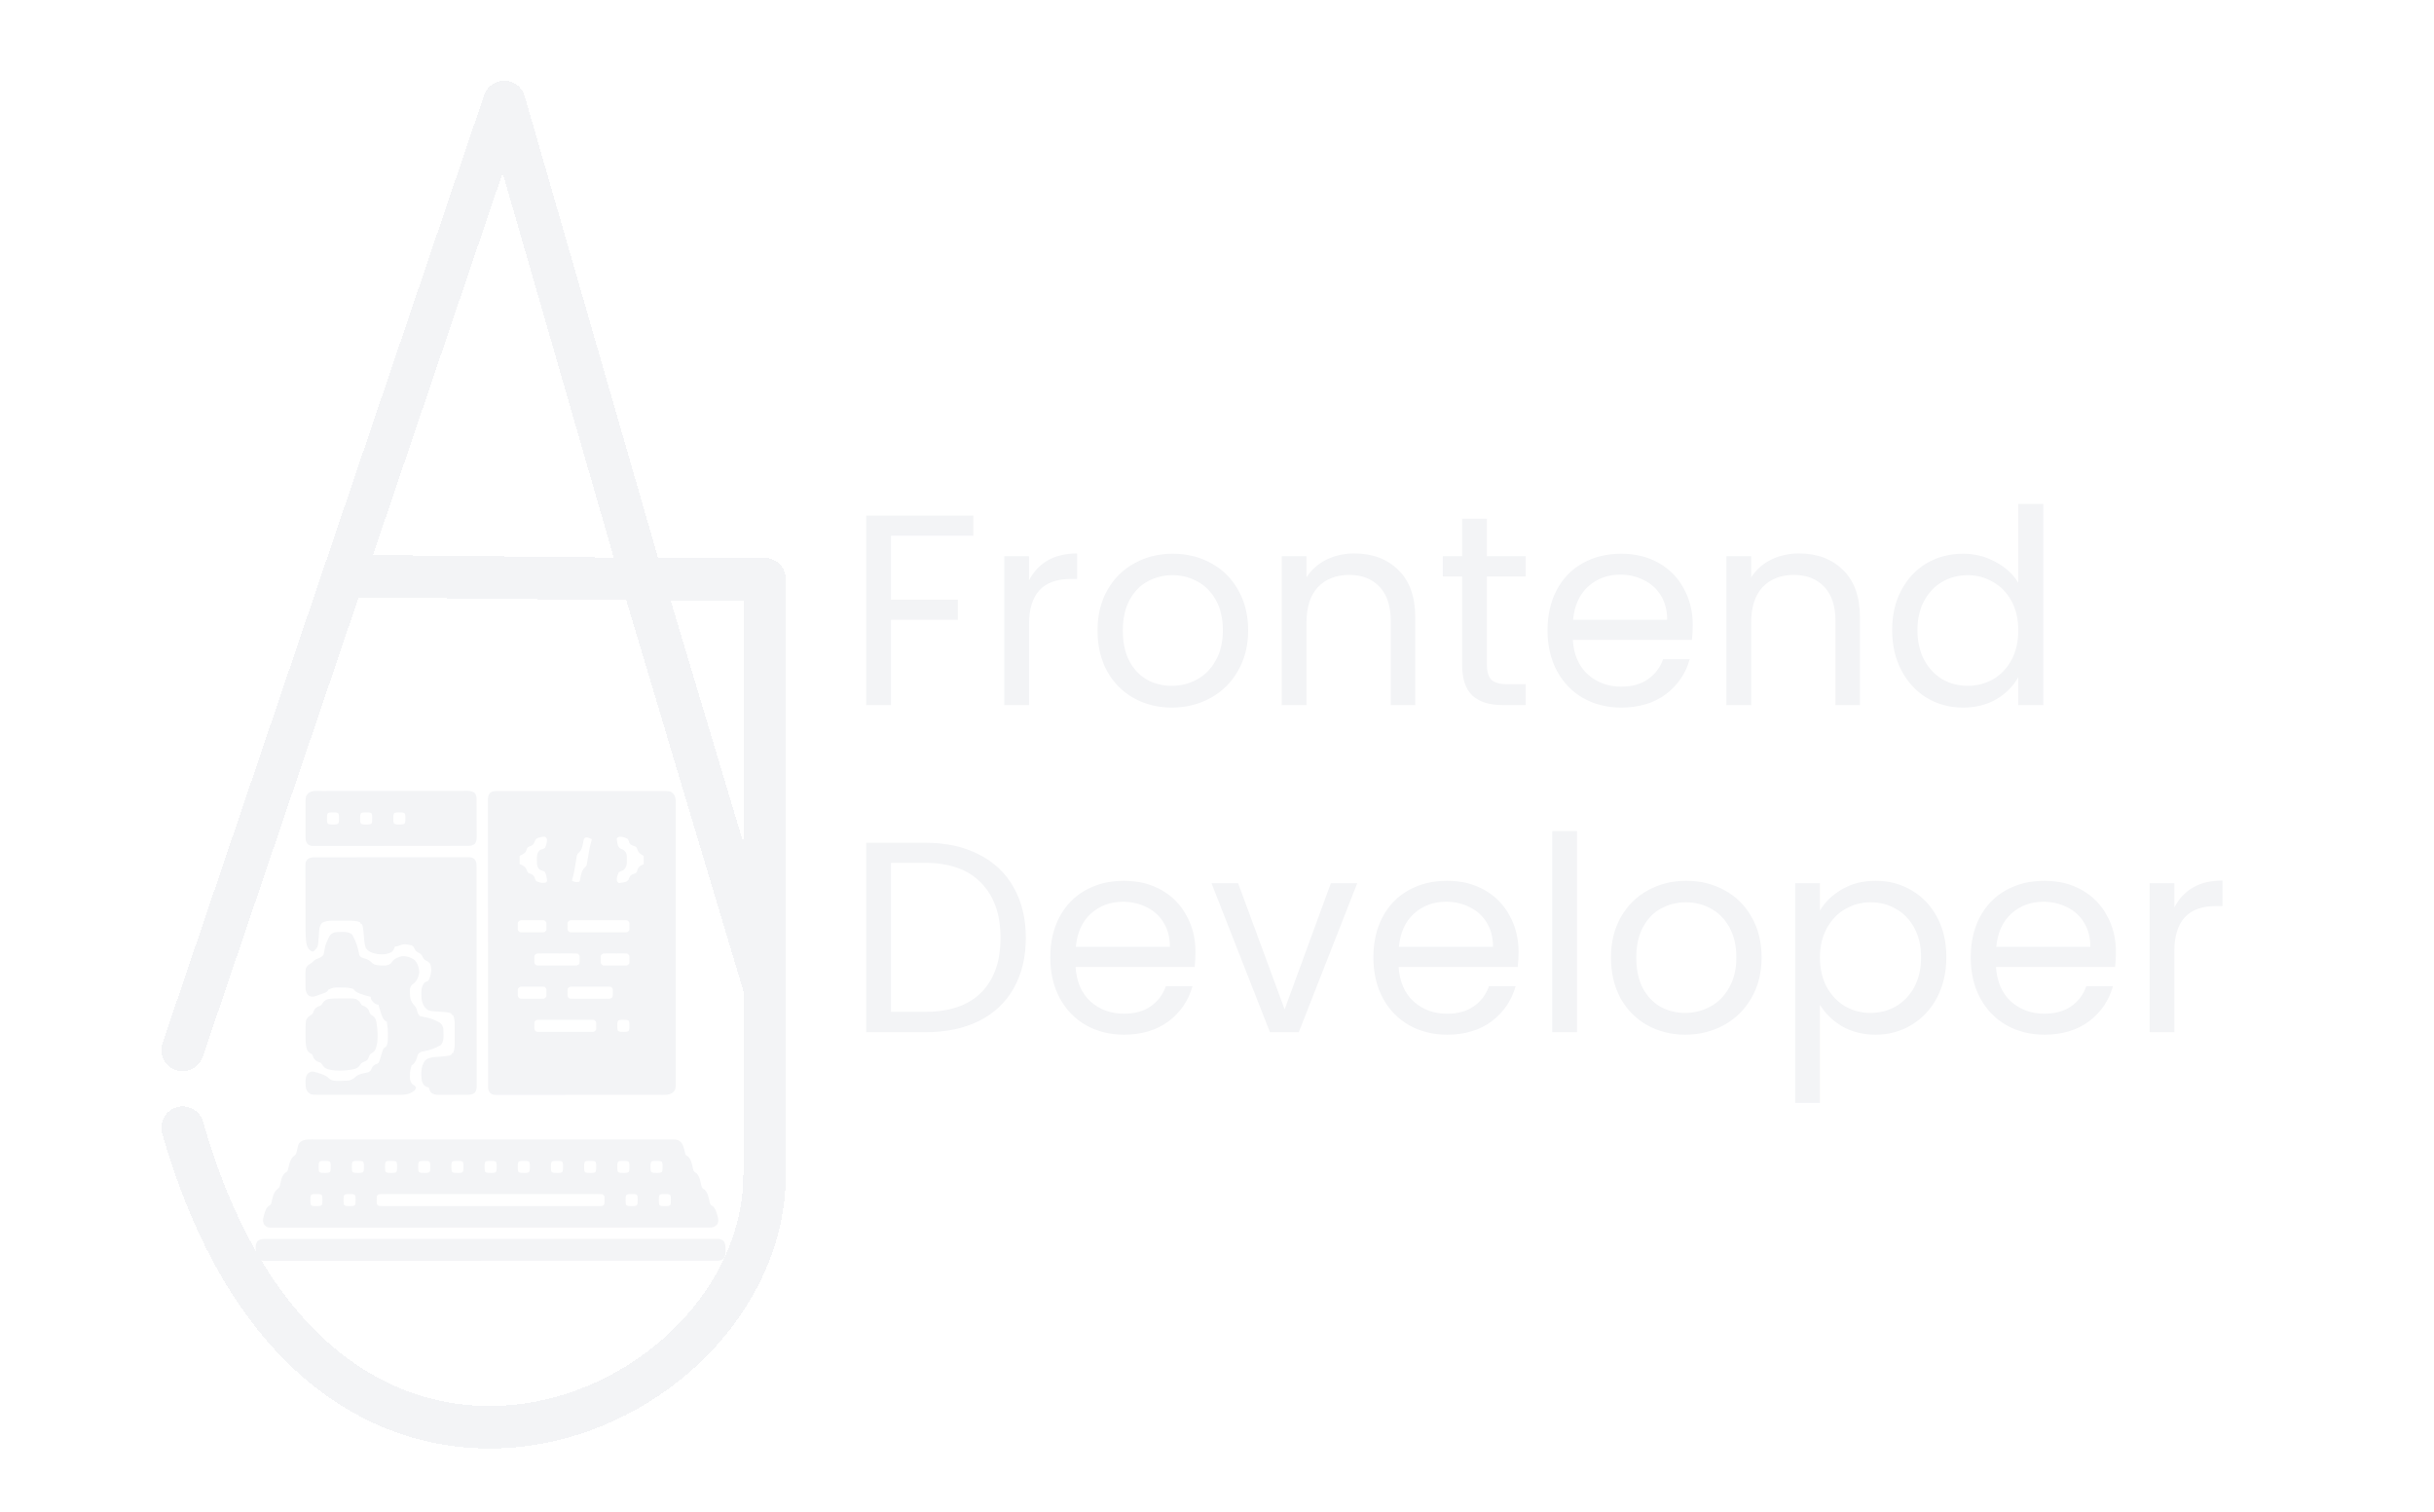 <svg width="573" height="356" viewBox="0 0 573 356" fill="none" xmlns="http://www.w3.org/2000/svg">
<g filter="url(#filter0_d_195_240)">
<path d="M229.144 117.392V122.128H209.752V137.168H225.496V141.904H209.752V162H203.928V117.392H229.144ZM242.252 132.624C243.276 130.619 244.727 129.061 246.604 127.952C248.524 126.843 250.849 126.288 253.58 126.288V132.304H252.044C245.516 132.304 242.252 135.845 242.252 142.928V162H236.428V126.928H242.252V132.624ZM275.849 162.576C272.564 162.576 269.577 161.829 266.889 160.336C264.244 158.843 262.153 156.731 260.617 154C259.124 151.227 258.377 148.027 258.377 144.4C258.377 140.816 259.145 137.659 260.681 134.928C262.26 132.155 264.393 130.043 267.081 128.592C269.769 127.099 272.777 126.352 276.105 126.352C279.433 126.352 282.441 127.099 285.129 128.592C287.817 130.043 289.929 132.133 291.465 134.864C293.044 137.595 293.833 140.773 293.833 144.4C293.833 148.027 293.022 151.227 291.401 154C289.822 156.731 287.668 158.843 284.937 160.336C282.206 161.829 279.177 162.576 275.849 162.576ZM275.849 157.456C277.94 157.456 279.902 156.965 281.737 155.984C283.572 155.003 285.044 153.531 286.153 151.568C287.305 149.605 287.881 147.216 287.881 144.4C287.881 141.584 287.326 139.195 286.217 137.232C285.108 135.269 283.657 133.819 281.865 132.88C280.073 131.899 278.132 131.408 276.041 131.408C273.908 131.408 271.945 131.899 270.153 132.88C268.404 133.819 266.996 135.269 265.929 137.232C264.862 139.195 264.329 141.584 264.329 144.4C264.329 147.259 264.841 149.669 265.865 151.632C266.932 153.595 268.34 155.067 270.089 156.048C271.838 156.987 273.758 157.456 275.849 157.456ZM318.829 126.288C323.095 126.288 326.551 127.589 329.197 130.192C331.842 132.752 333.165 136.464 333.165 141.328V162H327.405V142.16C327.405 138.661 326.53 135.995 324.781 134.16C323.031 132.283 320.642 131.344 317.613 131.344C314.541 131.344 312.087 132.304 310.253 134.224C308.461 136.144 307.565 138.939 307.565 142.608V162H301.741V126.928H307.565V131.92C308.717 130.128 310.274 128.741 312.237 127.76C314.242 126.779 316.439 126.288 318.829 126.288ZM350.032 131.728V152.4C350.032 154.107 350.395 155.323 351.12 156.048C351.845 156.731 353.104 157.072 354.896 157.072H359.184V162H353.936C350.693 162 348.261 161.253 346.64 159.76C345.019 158.267 344.208 155.813 344.208 152.4V131.728H339.664V126.928H344.208V118.096H350.032V126.928H359.184V131.728H350.032ZM398.491 143.12C398.491 144.229 398.427 145.403 398.299 146.64H370.267C370.48 150.096 371.653 152.805 373.787 154.768C375.963 156.688 378.587 157.648 381.659 157.648C384.176 157.648 386.267 157.072 387.931 155.92C389.637 154.725 390.832 153.147 391.515 151.184H397.787C396.848 154.555 394.971 157.307 392.155 159.44C389.339 161.531 385.84 162.576 381.659 162.576C378.331 162.576 375.344 161.829 372.699 160.336C370.096 158.843 368.048 156.731 366.555 154C365.061 151.227 364.315 148.027 364.315 144.4C364.315 140.773 365.04 137.595 366.491 134.864C367.941 132.133 369.968 130.043 372.571 128.592C375.216 127.099 378.245 126.352 381.659 126.352C384.987 126.352 387.931 127.077 390.491 128.528C393.051 129.979 395.013 131.984 396.379 134.544C397.787 137.061 398.491 139.92 398.491 143.12ZM392.475 141.904C392.475 139.685 391.984 137.787 391.003 136.208C390.021 134.587 388.677 133.371 386.971 132.56C385.307 131.707 383.451 131.28 381.403 131.28C378.459 131.28 375.941 132.219 373.851 134.096C371.803 135.973 370.629 138.576 370.331 141.904H392.475ZM423.516 126.288C427.783 126.288 431.239 127.589 433.884 130.192C436.529 132.752 437.852 136.464 437.852 141.328V162H432.092V142.16C432.092 138.661 431.217 135.995 429.468 134.16C427.719 132.283 425.329 131.344 422.3 131.344C419.228 131.344 416.775 132.304 414.94 134.224C413.148 136.144 412.252 138.939 412.252 142.608V162H406.428V126.928H412.252V131.92C413.404 130.128 414.961 128.741 416.924 127.76C418.929 126.779 421.127 126.288 423.516 126.288ZM445.44 144.336C445.44 140.752 446.165 137.616 447.616 134.928C449.066 132.197 451.05 130.085 453.568 128.592C456.128 127.099 458.986 126.352 462.144 126.352C464.874 126.352 467.413 126.992 469.76 128.272C472.106 129.509 473.898 131.152 475.136 133.2V114.64H481.024V162H475.136V155.408C473.984 157.499 472.277 159.227 470.016 160.592C467.754 161.915 465.109 162.576 462.08 162.576C458.965 162.576 456.128 161.808 453.568 160.272C451.05 158.736 449.066 156.581 447.616 153.808C446.165 151.035 445.44 147.877 445.44 144.336ZM475.136 144.4C475.136 141.755 474.602 139.451 473.536 137.488C472.469 135.525 471.018 134.032 469.184 133.008C467.392 131.941 465.408 131.408 463.232 131.408C461.056 131.408 459.072 131.92 457.28 132.944C455.488 133.968 454.058 135.461 452.992 137.424C451.925 139.387 451.392 141.691 451.392 144.336C451.392 147.024 451.925 149.371 452.992 151.376C454.058 153.339 455.488 154.853 457.28 155.92C459.072 156.944 461.056 157.456 463.232 157.456C465.408 157.456 467.392 156.944 469.184 155.92C471.018 154.853 472.469 153.339 473.536 151.376C474.602 149.371 475.136 147.045 475.136 144.4ZM217.816 194.392C222.68 194.392 226.883 195.309 230.424 197.144C234.008 198.936 236.739 201.517 238.616 204.888C240.536 208.259 241.496 212.227 241.496 216.792C241.496 221.357 240.536 225.325 238.616 228.696C236.739 232.024 234.008 234.584 230.424 236.376C226.883 238.125 222.68 239 217.816 239H203.928V194.392H217.816ZM217.816 234.2C223.576 234.2 227.971 232.685 231 229.656C234.029 226.584 235.544 222.296 235.544 216.792C235.544 211.245 234.008 206.915 230.936 203.8C227.907 200.685 223.533 199.128 217.816 199.128H209.752V234.2H217.816ZM281.428 220.12C281.428 221.229 281.364 222.403 281.236 223.64H253.204C253.417 227.096 254.591 229.805 256.724 231.768C258.9 233.688 261.524 234.648 264.596 234.648C267.113 234.648 269.204 234.072 270.868 232.92C272.575 231.725 273.769 230.147 274.452 228.184H280.724C279.785 231.555 277.908 234.307 275.092 236.44C272.276 238.531 268.777 239.576 264.596 239.576C261.268 239.576 258.281 238.829 255.636 237.336C253.033 235.843 250.985 233.731 249.492 231C247.999 228.227 247.252 225.027 247.252 221.4C247.252 217.773 247.977 214.595 249.428 211.864C250.879 209.133 252.905 207.043 255.508 205.592C258.153 204.099 261.183 203.352 264.596 203.352C267.924 203.352 270.868 204.077 273.428 205.528C275.988 206.979 277.951 208.984 279.316 211.544C280.724 214.061 281.428 216.92 281.428 220.12ZM275.412 218.904C275.412 216.685 274.921 214.787 273.94 213.208C272.959 211.587 271.615 210.371 269.908 209.56C268.244 208.707 266.388 208.28 264.34 208.28C261.396 208.28 258.879 209.219 256.788 211.096C254.74 212.973 253.567 215.576 253.268 218.904H275.412ZM302.422 233.624L313.302 203.928H319.51L305.75 239H298.966L285.206 203.928H291.478L302.422 233.624ZM357.491 220.12C357.491 221.229 357.427 222.403 357.299 223.64H329.267C329.48 227.096 330.653 229.805 332.787 231.768C334.963 233.688 337.587 234.648 340.659 234.648C343.176 234.648 345.267 234.072 346.931 232.92C348.637 231.725 349.832 230.147 350.515 228.184H356.787C355.848 231.555 353.971 234.307 351.155 236.44C348.339 238.531 344.84 239.576 340.659 239.576C337.331 239.576 334.344 238.829 331.699 237.336C329.096 235.843 327.048 233.731 325.555 231C324.061 228.227 323.315 225.027 323.315 221.4C323.315 217.773 324.04 214.595 325.491 211.864C326.941 209.133 328.968 207.043 331.571 205.592C334.216 204.099 337.245 203.352 340.659 203.352C343.987 203.352 346.931 204.077 349.491 205.528C352.051 206.979 354.013 208.984 355.379 211.544C356.787 214.061 357.491 216.92 357.491 220.12ZM351.475 218.904C351.475 216.685 350.984 214.787 350.003 213.208C349.021 211.587 347.677 210.371 345.971 209.56C344.307 208.707 342.451 208.28 340.403 208.28C337.459 208.28 334.941 209.219 332.851 211.096C330.803 212.973 329.629 215.576 329.331 218.904H351.475ZM371.252 191.64V239H365.428V191.64H371.252ZM396.724 239.576C393.439 239.576 390.452 238.829 387.764 237.336C385.119 235.843 383.028 233.731 381.492 231C379.999 228.227 379.252 225.027 379.252 221.4C379.252 217.816 380.02 214.659 381.556 211.928C383.135 209.155 385.268 207.043 387.956 205.592C390.644 204.099 393.652 203.352 396.98 203.352C400.308 203.352 403.316 204.099 406.004 205.592C408.692 207.043 410.804 209.133 412.34 211.864C413.919 214.595 414.708 217.773 414.708 221.4C414.708 225.027 413.897 228.227 412.276 231C410.697 233.731 408.543 235.843 405.812 237.336C403.081 238.829 400.052 239.576 396.724 239.576ZM396.724 234.456C398.815 234.456 400.777 233.965 402.612 232.984C404.447 232.003 405.919 230.531 407.028 228.568C408.18 226.605 408.756 224.216 408.756 221.4C408.756 218.584 408.201 216.195 407.092 214.232C405.983 212.269 404.532 210.819 402.74 209.88C400.948 208.899 399.007 208.408 396.916 208.408C394.783 208.408 392.82 208.899 391.028 209.88C389.279 210.819 387.871 212.269 386.804 214.232C385.737 216.195 385.204 218.584 385.204 221.4C385.204 224.259 385.716 226.669 386.74 228.632C387.807 230.595 389.215 232.067 390.964 233.048C392.713 233.987 394.633 234.456 396.724 234.456ZM428.44 210.392C429.592 208.387 431.298 206.723 433.56 205.4C435.864 204.035 438.53 203.352 441.56 203.352C444.674 203.352 447.49 204.099 450.007 205.592C452.567 207.085 454.573 209.197 456.024 211.928C457.474 214.616 458.2 217.752 458.2 221.336C458.2 224.877 457.474 228.035 456.024 230.808C454.573 233.581 452.567 235.736 450.007 237.272C447.49 238.808 444.674 239.576 441.56 239.576C438.573 239.576 435.928 238.915 433.624 237.592C431.362 236.227 429.634 234.541 428.44 232.536V255.64H422.616V203.928H428.44V210.392ZM452.248 221.336C452.248 218.691 451.714 216.387 450.648 214.424C449.581 212.461 448.13 210.968 446.296 209.944C444.504 208.92 442.52 208.408 440.344 208.408C438.21 208.408 436.226 208.941 434.392 210.008C432.6 211.032 431.149 212.547 430.04 214.552C428.973 216.515 428.44 218.797 428.44 221.4C428.44 224.045 428.973 226.371 430.04 228.376C431.149 230.339 432.6 231.853 434.392 232.92C436.226 233.944 438.21 234.456 440.344 234.456C442.52 234.456 444.504 233.944 446.296 232.92C448.13 231.853 449.581 230.339 450.648 228.376C451.714 226.371 452.248 224.024 452.248 221.336ZM498.116 220.12C498.116 221.229 498.052 222.403 497.924 223.64H469.892C470.105 227.096 471.278 229.805 473.412 231.768C475.588 233.688 478.212 234.648 481.284 234.648C483.801 234.648 485.892 234.072 487.556 232.92C489.262 231.725 490.457 230.147 491.14 228.184H497.412C496.473 231.555 494.596 234.307 491.78 236.44C488.964 238.531 485.465 239.576 481.284 239.576C477.956 239.576 474.969 238.829 472.324 237.336C469.721 235.843 467.673 233.731 466.18 231C464.686 228.227 463.94 225.027 463.94 221.4C463.94 217.773 464.665 214.595 466.116 211.864C467.566 209.133 469.593 207.043 472.196 205.592C474.841 204.099 477.87 203.352 481.284 203.352C484.612 203.352 487.556 204.077 490.116 205.528C492.676 206.979 494.638 208.984 496.004 211.544C497.412 214.061 498.116 216.92 498.116 220.12ZM492.1 218.904C492.1 216.685 491.609 214.787 490.628 213.208C489.646 211.587 488.302 210.371 486.596 209.56C484.932 208.707 483.076 208.28 481.028 208.28C478.084 208.28 475.566 209.219 473.476 211.096C471.428 212.973 470.254 215.576 469.956 218.904H492.1ZM511.877 209.624C512.901 207.619 514.352 206.061 516.229 204.952C518.149 203.843 520.474 203.288 523.205 203.288V209.304H521.669C515.141 209.304 511.877 212.845 511.877 219.928V239H506.053V203.928H511.877V209.624Z" fill="#F3F4F6"/>
</g>
<g clip-path="url(#clip0_195_240)">
<g filter="url(#filter1_d_195_240)">
<path d="M116.85 182.214C116.918 182.214 116.987 182.214 117.057 182.214C117.288 182.213 117.52 182.214 117.751 182.214C117.917 182.214 118.084 182.214 118.251 182.213C118.71 182.213 119.17 182.213 119.629 182.214C120.124 182.214 120.619 182.213 121.115 182.213C122.085 182.213 123.056 182.213 124.027 182.213C124.816 182.213 125.605 182.213 126.394 182.213C126.506 182.213 126.618 182.213 126.734 182.213C126.961 182.213 127.189 182.213 127.417 182.213C129.556 182.213 131.695 182.213 133.833 182.214C135.668 182.214 137.503 182.214 139.338 182.214C141.468 182.213 143.598 182.213 145.728 182.213C145.955 182.213 146.182 182.213 146.409 182.213C146.521 182.213 146.633 182.213 146.748 182.213C147.535 182.213 148.323 182.213 149.112 182.213C150.072 182.213 151.032 182.213 151.992 182.213C152.483 182.214 152.973 182.214 153.463 182.213C153.911 182.213 154.361 182.213 154.809 182.214C154.971 182.214 155.133 182.214 155.295 182.214C157.793 182.21 157.793 182.21 158.469 182.813C159.215 183.631 159.07 184.798 159.068 185.836C159.068 185.95 159.068 186.063 159.068 186.18C159.069 186.493 159.068 186.806 159.068 187.119C159.068 187.459 159.068 187.8 159.069 188.141C159.069 188.739 159.069 189.335 159.069 189.932C159.069 190.82 159.07 191.707 159.07 192.595C159.071 194.274 159.071 195.952 159.071 197.629C159.072 198.925 159.072 200.22 159.072 201.516C159.072 201.889 159.072 202.262 159.072 202.635C159.072 202.775 159.072 202.775 159.072 202.916C159.073 205.525 159.073 208.133 159.073 210.742C159.073 210.84 159.073 210.938 159.073 211.039C159.073 211.537 159.073 212.037 159.073 212.535C159.073 212.683 159.073 212.683 159.073 212.834C159.073 213.035 159.073 213.235 159.073 213.435C159.073 216.549 159.073 219.663 159.074 222.778C159.076 226.277 159.077 229.777 159.077 233.276C159.077 233.649 159.077 234.022 159.077 234.395C159.077 234.533 159.077 234.533 159.077 234.673C159.077 236.152 159.077 237.63 159.078 239.109C159.079 240.594 159.079 242.079 159.078 243.565C159.078 244.448 159.078 245.329 159.079 246.212C159.08 246.802 159.08 247.392 159.079 247.982C159.079 248.317 159.078 248.653 159.079 248.989C159.08 249.351 159.079 249.713 159.079 250.077C159.079 250.179 159.08 250.283 159.08 250.389C159.071 252.473 159.071 252.473 158.469 253.125C157.592 253.914 156.147 253.74 155.036 253.737C154.869 253.738 154.701 253.738 154.533 253.739C154.075 253.74 153.618 253.74 153.16 253.74C152.665 253.74 152.17 253.741 151.675 253.742C150.707 253.743 149.739 253.744 148.771 253.744C147.984 253.744 147.197 253.745 146.41 253.745C144.178 253.746 141.947 253.747 139.714 253.747C139.594 253.747 139.474 253.747 139.35 253.747C139.23 253.747 139.11 253.747 138.986 253.747C137.033 253.747 135.081 253.748 133.129 253.751C131.123 253.754 129.118 253.756 127.113 253.755C125.987 253.755 124.862 253.756 123.736 253.758C122.779 253.76 121.821 253.76 120.863 253.759C120.374 253.758 119.885 253.758 119.397 253.76C118.949 253.762 118.502 253.761 118.055 253.76C117.893 253.759 117.732 253.76 117.57 253.761C116.051 253.77 116.051 253.77 115.403 253.321C115.048 252.874 114.902 252.528 114.902 251.964C114.902 251.865 114.901 251.765 114.901 251.662C114.901 251.553 114.901 251.444 114.901 251.33C114.901 251.156 114.901 251.156 114.901 250.978C114.9 250.653 114.9 250.327 114.9 250.001C114.9 249.648 114.899 249.295 114.899 248.942C114.898 248.241 114.898 247.538 114.897 246.837C114.897 245.997 114.896 245.158 114.895 244.317C114.893 242.287 114.892 240.256 114.891 238.226C114.891 237.266 114.89 236.306 114.89 235.346C114.888 232.061 114.887 228.775 114.886 225.49C114.886 225.284 114.886 225.078 114.886 224.87C114.886 224.769 114.886 224.666 114.886 224.561C114.885 224.042 114.885 223.524 114.885 223.005C114.885 222.851 114.885 222.851 114.885 222.694C114.884 219.357 114.882 216.021 114.879 212.684C114.875 209.159 114.873 205.632 114.873 202.106C114.873 201.719 114.873 201.332 114.873 200.946C114.873 200.85 114.873 200.755 114.873 200.657C114.873 199.122 114.871 197.587 114.869 196.053C114.867 194.511 114.866 192.969 114.867 191.427C114.868 190.51 114.867 189.594 114.865 188.677C114.865 188.066 114.865 187.453 114.865 186.841C114.866 186.493 114.866 186.144 114.865 185.795C114.863 185.419 114.865 185.043 114.865 184.668C114.865 184.56 114.864 184.452 114.863 184.339C114.868 183.723 114.93 183.222 115.305 182.715C115.823 182.302 116.198 182.214 116.85 182.214ZM126.242 193.457C126.012 193.748 125.895 194.008 125.764 194.354C125.605 194.761 125.439 194.886 125.071 195.118C124.92 195.172 124.77 195.228 124.618 195.282C124.332 195.399 124.218 195.459 124.066 195.732C124.003 195.904 123.943 196.077 123.885 196.25C123.691 196.79 123.28 197 122.794 197.247C122.643 197.318 122.491 197.388 122.336 197.461C122.336 198.106 122.336 198.75 122.336 199.414C122.611 199.535 122.611 199.535 122.892 199.659C123.458 199.942 123.75 200.2 123.996 200.782C124.054 200.962 124.054 200.962 124.113 201.148C124.347 201.569 124.58 201.598 125.021 201.75C125.411 201.918 125.637 202.177 125.852 202.539C125.895 202.69 125.938 202.84 125.98 202.991C126.08 203.245 126.168 203.379 126.413 203.506C127.384 203.884 127.384 203.884 128.391 203.809C128.637 203.668 128.637 203.668 128.781 203.418C128.781 203.126 128.747 202.918 128.684 202.637C128.666 202.526 128.648 202.413 128.63 202.299C128.553 201.921 128.471 201.612 128.293 201.27C128.001 201.078 127.732 200.983 127.4 200.879C126.99 200.735 126.861 200.559 126.633 200.196C126.365 199.627 126.402 199.074 126.401 198.455C126.399 198.343 126.396 198.231 126.394 198.116C126.391 197.324 126.473 196.762 127.035 196.167C127.317 195.996 127.317 195.996 127.547 195.948C127.86 195.872 128.04 195.809 128.293 195.606C128.599 195.012 128.817 194.231 128.754 193.562C128.657 193.284 128.526 193.148 128.293 192.969C127.608 192.969 126.848 193.12 126.242 193.457ZM145.402 193.17C145.151 193.44 145.151 193.44 145.215 193.774C145.239 193.895 145.261 194.016 145.285 194.141C145.312 194.312 145.312 194.312 145.339 194.486C145.481 195.191 145.481 195.191 145.946 195.705C146.151 195.801 146.359 195.891 146.569 195.974C147.029 196.171 147.23 196.455 147.443 196.906C147.608 197.396 147.568 197.907 147.568 198.419C147.571 198.532 147.573 198.644 147.575 198.759C147.578 199.593 147.479 200.142 146.878 200.757C146.697 200.901 146.565 200.974 146.339 201.035C146.059 201.113 145.899 201.176 145.676 201.368C145.383 201.934 145.153 202.669 145.215 203.309C145.315 203.602 145.42 203.731 145.676 203.907C146 203.878 146 203.878 146.36 203.809C146.473 203.79 146.587 203.773 146.704 203.755C147.411 203.613 147.411 203.613 147.928 203.145C148.077 202.837 148.077 202.837 148.185 202.527C148.338 202.19 148.491 202.055 148.801 201.856C148.962 201.801 149.124 201.752 149.289 201.709C149.626 201.584 149.747 201.518 149.925 201.2C150.002 200.994 150.076 200.787 150.148 200.578C150.413 199.934 150.934 199.715 151.535 199.414C151.535 198.77 151.535 198.125 151.535 197.461C151.332 197.358 151.332 197.358 151.126 197.253C150.521 196.912 150.217 196.557 150.016 195.892C149.893 195.554 149.827 195.438 149.51 195.259C149.302 195.181 149.093 195.105 148.884 195.032C148.471 194.869 148.349 194.713 148.117 194.336C148.099 194.265 148.08 194.194 148.061 194.12C147.981 193.841 147.918 193.679 147.727 193.457C147.103 193.143 145.999 192.731 145.402 193.17ZM137.473 193.457C137.38 193.759 137.337 194.067 137.289 194.378C137.104 195.435 136.875 196.282 136.008 196.973C135.779 197.324 135.741 197.716 135.683 198.123C135.658 198.277 135.635 198.43 135.612 198.583C135.594 198.703 135.594 198.703 135.575 198.826C135.365 200.215 135.121 201.577 134.739 202.93C134.705 203.06 134.672 203.19 134.641 203.321C135.445 203.698 135.445 203.698 136.301 203.614C136.525 203.39 136.535 203.306 136.587 203.002C136.61 202.877 136.61 202.877 136.633 202.749C136.663 202.576 136.694 202.401 136.723 202.227C136.899 201.272 137.176 200.607 137.92 199.964C138.087 199.772 138.117 199.642 138.162 199.393C138.185 199.27 138.185 199.27 138.208 199.144C138.223 199.056 138.239 198.968 138.254 198.877C138.271 198.786 138.287 198.694 138.304 198.599C138.397 198.082 138.479 197.565 138.556 197.045C138.702 196.059 138.923 195.103 139.179 194.139C139.231 193.945 139.28 193.75 139.328 193.555C139.176 193.489 139.024 193.423 138.87 193.36C138.785 193.323 138.7 193.287 138.613 193.249C138.154 193.099 137.805 193.073 137.473 193.457ZM121.946 213.086C121.886 213.304 121.886 213.304 121.894 213.537C121.893 213.622 121.893 213.707 121.892 213.795C121.894 213.883 121.895 213.972 121.897 214.063C121.895 214.151 121.894 214.239 121.892 214.329C121.893 214.414 121.893 214.499 121.894 214.587C121.894 214.664 121.895 214.742 121.895 214.822C121.965 215.126 122.095 215.234 122.336 215.43C122.609 215.489 122.609 215.489 122.912 215.48C123.086 215.482 123.086 215.482 123.264 215.484C123.45 215.483 123.45 215.483 123.642 215.482C123.771 215.482 123.9 215.482 124.031 215.483C124.304 215.483 124.575 215.483 124.847 215.481C125.196 215.478 125.543 215.48 125.892 215.482C126.224 215.484 126.557 215.483 126.889 215.482C127.014 215.483 127.139 215.483 127.268 215.484C127.384 215.483 127.5 215.482 127.619 215.48C127.773 215.48 127.773 215.48 127.929 215.479C128.262 215.417 128.378 215.302 128.586 215.039C128.645 214.821 128.645 214.821 128.638 214.587C128.638 214.502 128.639 214.417 128.639 214.329C128.637 214.198 128.637 214.198 128.635 214.063C128.636 213.974 128.638 213.886 128.639 213.795C128.639 213.667 128.639 213.667 128.638 213.537C128.637 213.46 128.637 213.383 128.637 213.303C128.566 212.999 128.437 212.891 128.196 212.696C127.923 212.636 127.923 212.636 127.619 212.645C127.503 212.644 127.387 212.642 127.268 212.641C127.143 212.642 127.018 212.643 126.889 212.643C126.761 212.643 126.632 212.643 126.499 212.642C126.228 212.642 125.955 212.643 125.684 212.644C125.336 212.647 124.988 212.645 124.64 212.643C124.307 212.641 123.975 212.642 123.642 212.643C123.454 212.642 123.454 212.642 123.264 212.641C123.089 212.643 123.089 212.643 122.912 212.645C122.81 212.645 122.708 212.645 122.603 212.646C122.269 212.707 122.154 212.823 121.946 213.086ZM133.664 213.086C133.605 213.304 133.605 213.304 133.613 213.537C133.612 213.622 133.612 213.707 133.611 213.795C133.613 213.883 133.614 213.972 133.615 214.063C133.614 214.151 133.613 214.239 133.611 214.329C133.612 214.414 133.612 214.499 133.613 214.587C133.613 214.664 133.614 214.742 133.614 214.822C133.684 215.125 133.815 215.234 134.055 215.43C134.321 215.488 134.321 215.488 134.618 215.479C134.733 215.481 134.848 215.482 134.967 215.483C135.092 215.482 135.218 215.481 135.348 215.48C135.482 215.481 135.616 215.482 135.75 215.482C136.115 215.484 136.478 215.484 136.842 215.482C137.223 215.481 137.604 215.482 137.985 215.483C138.624 215.484 139.264 215.483 139.904 215.481C140.644 215.479 141.383 215.479 142.122 215.481C142.758 215.483 143.393 215.484 144.028 215.482C144.406 215.482 144.786 215.482 145.165 215.483C145.522 215.484 145.878 215.483 146.235 215.481C146.428 215.48 146.621 215.482 146.815 215.483C146.988 215.481 146.988 215.481 147.163 215.479C147.263 215.479 147.364 215.479 147.466 215.479C147.795 215.416 147.911 215.298 148.117 215.039C148.176 214.821 148.176 214.821 148.169 214.587C148.169 214.502 148.17 214.417 148.17 214.329C148.168 214.198 148.168 214.198 148.166 214.063C148.167 213.974 148.169 213.886 148.17 213.795C148.17 213.667 148.17 213.667 148.169 213.537C148.168 213.421 148.168 213.421 148.168 213.303C148.097 212.999 147.967 212.891 147.727 212.696C147.46 212.637 147.46 212.637 147.163 212.646C147.048 212.645 146.933 212.644 146.815 212.642C146.689 212.643 146.563 212.644 146.434 212.645C146.299 212.644 146.165 212.644 146.031 212.643C145.667 212.641 145.303 212.642 144.939 212.643C144.558 212.644 144.177 212.643 143.796 212.642C143.156 212.642 142.517 212.643 141.877 212.644C141.138 212.647 140.399 212.646 139.658 212.644C139.024 212.642 138.389 212.642 137.754 212.643C137.374 212.643 136.995 212.643 136.616 212.642C136.259 212.641 135.903 212.642 135.546 212.644C135.353 212.645 135.159 212.644 134.967 212.642C134.794 212.644 134.794 212.644 134.618 212.646C134.518 212.646 134.418 212.646 134.316 212.646C133.986 212.708 133.869 212.827 133.664 213.086ZM125.852 220.899C125.792 221.117 125.792 221.117 125.8 221.35C125.799 221.435 125.799 221.52 125.798 221.608C125.8 221.696 125.801 221.785 125.803 221.875C125.801 221.963 125.8 222.051 125.798 222.142C125.799 222.227 125.799 222.312 125.8 222.4C125.8 222.477 125.801 222.554 125.801 222.634C125.875 222.952 125.978 223.047 126.242 223.243C126.553 223.301 126.861 223.295 127.177 223.292C127.272 223.293 127.366 223.294 127.464 223.294C127.777 223.296 128.09 223.295 128.403 223.294C128.62 223.294 128.838 223.294 129.055 223.295C129.511 223.295 129.967 223.295 130.422 223.293C131.007 223.29 131.592 223.292 132.176 223.294C132.625 223.296 133.074 223.295 133.524 223.294C133.739 223.294 133.954 223.294 134.17 223.295C134.471 223.296 134.772 223.295 135.073 223.292C135.207 223.294 135.207 223.294 135.344 223.295C135.836 223.291 135.836 223.291 136.258 223.057C136.421 222.818 136.448 222.688 136.45 222.4C136.45 222.315 136.451 222.23 136.451 222.142C136.449 222.01 136.449 222.01 136.448 221.875C136.448 221.787 136.45 221.699 136.451 221.608C136.451 221.48 136.451 221.48 136.45 221.35C136.449 221.273 136.449 221.196 136.449 221.116C136.375 220.798 136.272 220.703 136.008 220.508C135.697 220.449 135.389 220.454 135.073 220.457C134.979 220.456 134.884 220.455 134.786 220.455C134.473 220.454 134.16 220.454 133.847 220.455C133.63 220.455 133.412 220.455 133.195 220.454C132.74 220.454 132.283 220.455 131.827 220.456C131.243 220.459 130.658 220.457 130.073 220.455C129.625 220.454 129.176 220.454 128.727 220.455C128.511 220.455 128.296 220.455 128.08 220.454C127.779 220.453 127.478 220.455 127.177 220.457C127.087 220.456 126.998 220.455 126.906 220.454C126.425 220.461 126.143 220.471 125.852 220.899ZM141.477 220.899C141.417 221.117 141.417 221.117 141.425 221.35C141.424 221.435 141.424 221.52 141.423 221.608C141.425 221.696 141.426 221.785 141.428 221.875C141.426 221.963 141.425 222.051 141.423 222.142C141.424 222.227 141.424 222.312 141.425 222.4C141.425 222.477 141.426 222.554 141.426 222.634C141.496 222.939 141.626 223.046 141.867 223.243C142.14 223.301 142.14 223.301 142.444 223.292C142.617 223.294 142.617 223.294 142.795 223.296C142.982 223.295 142.982 223.295 143.173 223.294C143.302 223.294 143.431 223.294 143.563 223.295C143.835 223.295 144.107 223.295 144.378 223.293C144.727 223.29 145.074 223.292 145.423 223.294C145.755 223.296 146.088 223.295 146.42 223.294C146.545 223.295 146.67 223.295 146.799 223.296C146.915 223.295 147.031 223.294 147.151 223.292C147.304 223.292 147.304 223.292 147.46 223.291C147.793 223.23 147.909 223.115 148.117 222.852C148.176 222.633 148.176 222.633 148.169 222.4C148.169 222.315 148.17 222.23 148.17 222.142C148.168 222.01 148.168 222.01 148.166 221.875C148.167 221.787 148.169 221.699 148.17 221.608C148.17 221.48 148.17 221.48 148.169 221.35C148.168 221.273 148.168 221.196 148.168 221.116C148.097 220.812 147.968 220.704 147.727 220.508C147.454 220.449 147.454 220.449 147.151 220.457C147.034 220.456 146.918 220.454 146.799 220.454C146.674 220.454 146.549 220.455 146.42 220.455C146.292 220.455 146.163 220.455 146.031 220.454C145.759 220.454 145.487 220.455 145.215 220.456C144.867 220.459 144.519 220.457 144.171 220.455C143.838 220.454 143.506 220.454 143.173 220.455C142.986 220.454 142.986 220.454 142.795 220.454C142.62 220.455 142.62 220.455 142.444 220.457C142.341 220.457 142.24 220.457 142.134 220.458C141.8 220.52 141.685 220.635 141.477 220.899ZM121.946 228.711C121.886 228.929 121.886 228.929 121.894 229.162C121.893 229.247 121.893 229.332 121.892 229.42C121.894 229.508 121.895 229.597 121.897 229.688C121.895 229.776 121.894 229.864 121.892 229.954C121.893 230.039 121.893 230.124 121.894 230.212C121.894 230.289 121.895 230.367 121.895 230.447C121.965 230.751 122.095 230.859 122.336 231.055C122.609 231.114 122.609 231.114 122.912 231.105C123.086 231.107 123.086 231.107 123.264 231.109C123.45 231.108 123.45 231.108 123.642 231.107C123.771 231.107 123.9 231.107 124.031 231.108C124.304 231.108 124.575 231.108 124.847 231.106C125.196 231.103 125.543 231.105 125.892 231.107C126.224 231.109 126.557 231.108 126.889 231.107C127.014 231.108 127.139 231.108 127.268 231.109C127.384 231.108 127.5 231.107 127.619 231.105C127.773 231.105 127.773 231.105 127.929 231.104C128.262 231.042 128.378 230.927 128.586 230.664C128.645 230.446 128.645 230.446 128.638 230.212C128.638 230.127 128.639 230.042 128.639 229.954C128.637 229.823 128.637 229.823 128.635 229.688C128.636 229.599 128.638 229.511 128.639 229.42C128.639 229.292 128.639 229.292 128.638 229.162C128.637 229.085 128.637 229.008 128.637 228.928C128.566 228.624 128.437 228.516 128.196 228.321C127.923 228.261 127.923 228.261 127.619 228.27C127.503 228.269 127.387 228.267 127.268 228.266C127.143 228.267 127.018 228.268 126.889 228.268C126.761 228.268 126.632 228.268 126.499 228.267C126.228 228.267 125.955 228.268 125.684 228.269C125.336 228.272 124.988 228.27 124.64 228.268C124.307 228.266 123.975 228.267 123.642 228.268C123.454 228.267 123.454 228.267 123.264 228.266C123.089 228.268 123.089 228.268 122.912 228.27C122.81 228.27 122.708 228.27 122.603 228.271C122.269 228.332 122.154 228.448 121.946 228.711ZM133.664 228.711C133.605 228.929 133.605 228.929 133.613 229.162C133.612 229.247 133.612 229.332 133.611 229.42C133.613 229.508 133.614 229.597 133.615 229.688C133.614 229.776 133.613 229.864 133.611 229.954C133.612 230.039 133.612 230.124 133.613 230.212C133.613 230.289 133.614 230.367 133.614 230.447C133.688 230.764 133.79 230.86 134.055 231.055C134.365 231.114 134.673 231.108 134.99 231.105C135.084 231.106 135.179 231.107 135.277 231.107C135.589 231.109 135.903 231.108 136.215 231.107C136.433 231.107 136.651 231.107 136.867 231.108C137.323 231.108 137.78 231.108 138.235 231.106C138.82 231.103 139.405 231.105 139.989 231.107C140.438 231.109 140.887 231.108 141.336 231.107C141.551 231.107 141.767 231.107 141.983 231.108C142.283 231.109 142.584 231.108 142.886 231.105C143.02 231.107 143.02 231.107 143.156 231.108C143.649 231.104 143.649 231.104 144.071 230.87C144.234 230.63 144.261 230.5 144.263 230.212C144.263 230.127 144.264 230.042 144.264 229.954C144.262 229.823 144.262 229.823 144.26 229.688C144.261 229.599 144.263 229.511 144.264 229.42C144.264 229.292 144.264 229.292 144.263 229.162C144.262 229.085 144.262 229.008 144.262 228.928C144.188 228.611 144.084 228.515 143.821 228.321C143.509 228.261 143.201 228.267 142.886 228.27C142.791 228.269 142.697 228.268 142.599 228.268C142.285 228.266 141.973 228.267 141.659 228.268C141.443 228.268 141.225 228.268 141.007 228.267C140.552 228.267 140.096 228.268 139.64 228.269C139.056 228.272 138.471 228.27 137.886 228.268C137.438 228.267 136.989 228.267 136.539 228.268C136.323 228.268 136.109 228.268 135.893 228.267C135.591 228.266 135.29 228.268 134.99 228.27C134.9 228.269 134.811 228.268 134.719 228.267C134.238 228.274 133.955 228.284 133.664 228.711ZM125.852 236.524C125.792 236.742 125.792 236.742 125.8 236.975C125.799 237.06 125.799 237.145 125.798 237.233C125.8 237.321 125.801 237.41 125.803 237.5C125.801 237.588 125.8 237.676 125.798 237.767C125.799 237.852 125.799 237.937 125.8 238.025C125.8 238.102 125.801 238.179 125.801 238.259C125.871 238.563 126.002 238.671 126.242 238.868C126.508 238.925 126.508 238.925 126.806 238.916C126.92 238.918 127.035 238.919 127.155 238.92C127.28 238.919 127.406 238.918 127.535 238.917C127.669 238.918 127.804 238.919 127.938 238.919C128.302 238.921 128.665 238.921 129.03 238.919C129.41 238.918 129.791 238.919 130.172 238.92C130.812 238.921 131.451 238.92 132.091 238.918C132.831 238.916 133.571 238.916 134.31 238.918C134.946 238.92 135.58 238.921 136.215 238.919C136.594 238.919 136.974 238.919 137.353 238.92C137.709 238.921 138.066 238.92 138.422 238.918C138.615 238.917 138.809 238.919 139.002 238.92C139.175 238.918 139.175 238.918 139.351 238.916C139.45 238.916 139.551 238.916 139.654 238.916C139.983 238.854 140.099 238.736 140.305 238.477C140.364 238.258 140.364 238.258 140.357 238.025C140.357 237.94 140.358 237.855 140.358 237.767C140.356 237.635 140.356 237.635 140.354 237.5C140.355 237.412 140.357 237.324 140.358 237.233C140.358 237.105 140.358 237.105 140.357 236.975C140.356 236.859 140.356 236.859 140.356 236.741C140.284 236.437 140.155 236.329 139.914 236.133C139.648 236.075 139.648 236.075 139.351 236.083C139.236 236.082 139.12 236.081 139.002 236.079C138.876 236.08 138.75 236.081 138.621 236.082C138.487 236.081 138.353 236.081 138.219 236.08C137.855 236.079 137.49 236.079 137.126 236.08C136.745 236.081 136.365 236.08 135.984 236.079C135.344 236.079 134.704 236.08 134.065 236.081C133.325 236.084 132.586 236.083 131.846 236.081C131.211 236.079 130.576 236.079 129.942 236.08C129.562 236.08 129.183 236.08 128.804 236.079C128.447 236.079 128.09 236.079 127.734 236.081C127.54 236.082 127.347 236.081 127.155 236.079C126.982 236.081 126.982 236.081 126.806 236.083C126.705 236.083 126.606 236.083 126.503 236.083C126.173 236.146 126.057 236.264 125.852 236.524ZM145.52 236.27C145.303 236.669 145.326 237.053 145.334 237.5C145.332 237.588 145.331 237.676 145.329 237.767C145.331 238.137 145.342 238.402 145.52 238.73C145.92 238.947 146.303 238.923 146.75 238.916C146.882 238.918 146.882 238.918 147.017 238.92C147.387 238.918 147.652 238.908 147.98 238.73C148.197 238.33 148.174 237.947 148.166 237.5C148.167 237.412 148.169 237.324 148.17 237.233C148.168 236.863 148.158 236.599 147.98 236.27C147.58 236.053 147.198 236.077 146.75 236.084C146.662 236.082 146.573 236.08 146.483 236.079C146.113 236.081 145.849 236.092 145.52 236.27Z" fill="#F3F4F6"/>
</g>
<g filter="url(#filter2_d_195_240)">
<path d="M74.261 264.245C74.408 264.245 74.553 264.245 74.7 264.244C75.101 264.244 75.504 264.244 75.905 264.244C76.343 264.245 76.779 264.244 77.217 264.244C77.982 264.243 78.749 264.243 79.514 264.243C80.654 264.243 81.793 264.243 82.932 264.242C85.085 264.241 87.238 264.241 89.391 264.241C91.053 264.241 92.716 264.241 94.379 264.241C94.857 264.24 95.336 264.24 95.813 264.24C95.932 264.24 96.052 264.24 96.174 264.24C99.519 264.24 102.865 264.239 106.211 264.239C106.4 264.239 106.4 264.239 106.594 264.239C107.232 264.239 107.872 264.239 108.512 264.239C108.702 264.239 108.702 264.239 108.896 264.239C109.153 264.239 109.41 264.239 109.667 264.239C113.663 264.239 117.659 264.239 121.655 264.237C126.143 264.236 130.632 264.235 135.121 264.235C135.599 264.235 136.078 264.235 136.556 264.235C136.674 264.235 136.792 264.235 136.913 264.235C138.81 264.235 140.707 264.234 142.603 264.234C144.51 264.234 146.416 264.234 148.322 264.234C149.455 264.234 150.588 264.234 151.72 264.233C152.476 264.233 153.233 264.233 153.99 264.234C154.421 264.234 154.851 264.234 155.283 264.233C155.676 264.233 156.068 264.233 156.461 264.234C156.601 264.234 156.742 264.234 156.883 264.233C159.486 264.224 159.486 264.224 160.303 264.888C160.727 265.369 160.885 265.858 161.038 266.474C161.075 266.61 161.075 266.61 161.112 266.75C161.287 267.405 161.287 267.405 161.341 267.693C161.438 267.992 161.728 268.095 161.984 268.262C162.589 268.852 162.786 269.583 162.975 270.391C162.995 270.473 163.015 270.556 163.036 270.641C163.075 270.806 163.112 270.972 163.146 271.138C163.246 271.561 163.295 271.732 163.644 272.012C163.741 272.064 163.838 272.115 163.937 272.168C164.542 272.758 164.739 273.489 164.929 274.297C164.959 274.42 164.959 274.42 164.989 274.547C165.028 274.712 165.065 274.878 165.099 275.044C165.199 275.467 165.248 275.638 165.597 275.918C165.694 275.97 165.791 276.022 165.89 276.074C166.495 276.664 166.692 277.396 166.882 278.203C166.901 278.285 166.922 278.368 166.942 278.453C166.981 278.618 167.018 278.784 167.053 278.95C167.152 279.373 167.201 279.544 167.551 279.824C167.647 279.876 167.744 279.928 167.844 279.981C168.339 280.464 168.521 280.986 168.722 281.641C168.761 281.762 168.799 281.883 168.837 282.008C169.078 282.819 169.249 283.42 168.857 284.204C168.505 284.612 168.088 284.864 167.551 284.961C167.311 284.97 167.075 284.974 166.836 284.974C166.763 284.974 166.69 284.974 166.616 284.974C166.37 284.975 166.125 284.975 165.88 284.974C165.702 284.974 165.524 284.975 165.346 284.975C164.855 284.976 164.363 284.976 163.872 284.976C163.339 284.976 162.804 284.976 162.271 284.977C161.212 284.978 160.152 284.978 159.092 284.978C157.823 284.979 156.554 284.979 155.286 284.98C152.219 284.982 149.152 284.983 146.086 284.984C145.07 284.984 144.054 284.984 143.039 284.984C142.968 284.984 142.895 284.984 142.822 284.984C142.532 284.984 142.242 284.985 141.953 284.985C136.996 284.986 132.04 284.988 127.083 284.989C126.694 284.989 126.304 284.989 125.915 284.989C125.8 284.989 125.8 284.989 125.681 284.989C124.898 284.989 124.116 284.989 123.334 284.989C123.177 284.989 123.019 284.989 122.862 284.989C117.823 284.99 112.783 284.992 107.743 284.996C104.122 284.998 100.502 285 96.881 285.001C96.806 285.001 96.731 285.001 96.655 285.001C95.02 285.001 93.386 285.001 91.752 285.002C91.094 285.002 90.436 285.002 89.779 285.002C89.672 285.002 89.672 285.002 89.561 285.002C87.242 285.002 84.923 285.003 82.604 285.005C80.204 285.008 77.802 285.008 75.402 285.007C74.017 285.007 72.634 285.007 71.249 285.009C70.325 285.011 69.4 285.011 68.476 285.009C67.949 285.009 67.423 285.009 66.895 285.01C66.416 285.012 65.937 285.012 65.458 285.01C65.285 285.01 65.113 285.01 64.94 285.011C62.975 285.023 62.975 285.023 62.228 284.351C61.871 283.695 61.854 283.187 62.046 282.489C62.064 282.417 62.083 282.345 62.102 282.271C62.158 282.06 62.217 281.85 62.277 281.641C62.323 281.481 62.323 281.481 62.371 281.318C62.557 280.746 62.794 280.281 63.254 279.883C63.337 279.842 63.419 279.802 63.504 279.76C63.837 279.522 63.855 279.313 63.943 278.918C63.975 278.786 64.007 278.654 64.039 278.523C64.055 278.456 64.069 278.39 64.086 278.321C64.331 277.302 64.544 276.523 65.402 275.879C65.814 275.552 65.892 275.197 65.988 274.701C66.02 274.552 66.053 274.402 66.087 274.253C66.103 274.18 66.119 274.108 66.135 274.032C66.314 273.273 66.557 272.592 67.16 272.07C67.243 272.029 67.325 271.989 67.41 271.947C67.743 271.709 67.761 271.5 67.849 271.106C67.882 270.974 67.913 270.842 67.945 270.71C67.969 270.61 67.969 270.61 67.992 270.509C68.237 269.489 68.45 268.71 69.308 268.067C69.725 267.737 69.799 267.376 69.894 266.876C70.252 265.221 70.252 265.221 70.977 264.663C71.903 264.108 73.226 264.243 74.261 264.245ZM75.208 269.473C74.991 269.873 75.013 270.256 75.021 270.703C75.02 270.791 75.018 270.879 75.017 270.97C75.019 271.341 75.029 271.605 75.208 271.933C75.607 272.15 75.99 272.127 76.437 272.119C76.57 272.121 76.57 272.121 76.705 272.124C77.075 272.121 77.339 272.111 77.668 271.933C77.884 271.533 77.861 271.151 77.853 270.703C77.855 270.615 77.856 270.526 77.858 270.436C77.856 270.066 77.846 269.802 77.668 269.473C77.267 269.257 76.885 269.279 76.437 269.287C76.349 269.285 76.261 269.284 76.171 269.282C75.801 269.284 75.536 269.295 75.208 269.473ZM83.02 269.473C82.803 269.873 82.826 270.256 82.834 270.703C82.833 270.791 82.831 270.879 82.83 270.97C82.832 271.341 82.842 271.605 83.02 271.933C83.42 272.15 83.802 272.127 84.25 272.119C84.383 272.121 84.383 272.121 84.517 272.124C84.888 272.121 85.151 272.111 85.48 271.933C85.696 271.533 85.674 271.151 85.666 270.703C85.668 270.615 85.669 270.526 85.671 270.436C85.669 270.066 85.658 269.802 85.48 269.473C85.08 269.257 84.697 269.279 84.25 269.287C84.162 269.285 84.074 269.284 83.983 269.282C83.613 269.284 83.348 269.295 83.02 269.473ZM90.833 269.473C90.616 269.873 90.638 270.256 90.646 270.703C90.645 270.791 90.643 270.879 90.642 270.97C90.644 271.341 90.654 271.605 90.833 271.933C91.232 272.15 91.615 272.127 92.062 272.119C92.195 272.121 92.195 272.121 92.33 272.124C92.7 272.121 92.964 272.111 93.293 271.933C93.509 271.533 93.486 271.151 93.478 270.703C93.48 270.615 93.481 270.526 93.483 270.436C93.481 270.066 93.471 269.802 93.293 269.473C92.892 269.257 92.51 269.279 92.062 269.287C91.974 269.285 91.886 269.284 91.796 269.282C91.426 269.284 91.161 269.295 90.833 269.473ZM98.645 269.473C98.428 269.873 98.451 270.256 98.459 270.703C98.458 270.791 98.456 270.879 98.455 270.97C98.457 271.341 98.467 271.605 98.645 271.933C99.045 272.15 99.427 272.127 99.875 272.119C100.008 272.121 100.008 272.121 100.142 272.124C100.512 272.121 100.776 272.111 101.105 271.933C101.321 271.533 101.299 271.151 101.291 270.703C101.293 270.615 101.294 270.526 101.296 270.436C101.294 270.066 101.283 269.802 101.105 269.473C100.705 269.257 100.322 269.279 99.875 269.287C99.787 269.285 99.699 269.284 99.608 269.282C99.238 269.284 98.973 269.295 98.645 269.473ZM106.458 269.473C106.241 269.873 106.263 270.256 106.271 270.703C106.27 270.791 106.268 270.879 106.267 270.97C106.269 271.341 106.279 271.605 106.458 271.933C106.857 272.15 107.24 272.127 107.687 272.119C107.82 272.121 107.82 272.121 107.955 272.124C108.325 272.121 108.589 272.111 108.918 271.933C109.134 271.533 109.111 271.151 109.103 270.703C109.105 270.615 109.106 270.526 109.108 270.436C109.106 270.066 109.096 269.802 108.918 269.473C108.517 269.257 108.135 269.279 107.687 269.287C107.599 269.285 107.512 269.284 107.421 269.282C107.051 269.284 106.786 269.295 106.458 269.473ZM114.27 269.473C114.054 269.873 114.076 270.256 114.084 270.703C114.083 270.791 114.081 270.879 114.08 270.97C114.082 271.341 114.092 271.605 114.27 271.933C114.67 272.15 115.053 272.127 115.5 272.119C115.633 272.121 115.633 272.121 115.767 272.124C116.137 272.121 116.401 272.111 116.73 271.933C116.946 271.533 116.924 271.151 116.916 270.703C116.918 270.615 116.919 270.526 116.921 270.436C116.919 270.066 116.908 269.802 116.73 269.473C116.33 269.257 115.947 269.279 115.5 269.287C115.412 269.285 115.324 269.284 115.233 269.282C114.863 269.284 114.598 269.295 114.27 269.473ZM122.083 269.473C121.866 269.873 121.888 270.256 121.896 270.703C121.895 270.791 121.893 270.879 121.892 270.97C121.894 271.341 121.904 271.605 122.083 271.933C122.482 272.15 122.865 272.127 123.312 272.119C123.445 272.121 123.445 272.121 123.58 272.124C123.95 272.121 124.214 272.111 124.543 271.933C124.759 271.533 124.736 271.151 124.728 270.703C124.73 270.615 124.731 270.526 124.733 270.436C124.731 270.066 124.721 269.802 124.543 269.473C124.142 269.257 123.76 269.279 123.312 269.287C123.224 269.285 123.137 269.284 123.046 269.282C122.676 269.284 122.411 269.295 122.083 269.473ZM129.895 269.473C129.679 269.873 129.701 270.256 129.709 270.703C129.708 270.791 129.706 270.879 129.705 270.97C129.707 271.341 129.717 271.605 129.895 271.933C130.295 272.15 130.678 272.127 131.125 272.119C131.258 272.121 131.258 272.121 131.392 272.124C131.762 272.121 132.026 272.111 132.355 271.933C132.571 271.533 132.549 271.151 132.541 270.703C132.543 270.615 132.544 270.526 132.546 270.436C132.544 270.066 132.533 269.802 132.355 269.473C131.955 269.257 131.572 269.279 131.125 269.287C131.037 269.285 130.949 269.284 130.858 269.282C130.488 269.284 130.223 269.295 129.895 269.473ZM137.708 269.473C137.491 269.873 137.513 270.256 137.521 270.703C137.52 270.791 137.518 270.879 137.517 270.97C137.519 271.341 137.529 271.605 137.708 271.933C138.107 272.15 138.49 272.127 138.937 272.119C139.07 272.121 139.07 272.121 139.205 272.124C139.575 272.121 139.839 272.111 140.168 271.933C140.384 271.533 140.361 271.151 140.353 270.703C140.355 270.615 140.356 270.526 140.358 270.436C140.356 270.066 140.346 269.802 140.168 269.473C139.767 269.257 139.385 269.279 138.937 269.287C138.849 269.285 138.762 269.284 138.671 269.282C138.301 269.284 138.036 269.295 137.708 269.473ZM145.52 269.473C145.304 269.873 145.326 270.256 145.334 270.703C145.333 270.791 145.331 270.879 145.33 270.97C145.332 271.341 145.342 271.605 145.52 271.933C145.92 272.15 146.303 272.127 146.75 272.119C146.883 272.121 146.883 272.121 147.017 272.124C147.387 272.121 147.651 272.111 147.98 271.933C148.196 271.533 148.174 271.151 148.166 270.703C148.168 270.615 148.169 270.526 148.171 270.436C148.169 270.066 148.158 269.802 147.98 269.473C147.58 269.257 147.197 269.279 146.75 269.287C146.662 269.285 146.574 269.284 146.483 269.282C146.113 269.284 145.848 269.295 145.52 269.473ZM153.333 269.473C153.116 269.873 153.138 270.256 153.146 270.703C153.145 270.791 153.143 270.879 153.142 270.97C153.144 271.341 153.154 271.605 153.333 271.933C153.732 272.15 154.115 272.127 154.562 272.119C154.695 272.121 154.695 272.121 154.83 272.124C155.2 272.121 155.464 272.111 155.793 271.933C156.009 271.533 155.986 271.151 155.978 270.703C155.98 270.615 155.981 270.526 155.983 270.436C155.981 270.066 155.971 269.802 155.793 269.473C155.392 269.257 155.01 269.279 154.562 269.287C154.474 269.285 154.387 269.284 154.296 269.282C153.926 269.284 153.661 269.295 153.333 269.473ZM73.255 277.285C73.038 277.686 73.06 278.068 73.068 278.516C73.067 278.604 73.065 278.692 73.064 278.782C73.066 279.153 73.076 279.417 73.255 279.745C73.654 279.962 74.037 279.94 74.484 279.932C74.617 279.934 74.617 279.934 74.752 279.937C75.122 279.934 75.385 279.924 75.715 279.745C75.93 279.346 75.908 278.963 75.9 278.516C75.902 278.428 75.903 278.339 75.905 278.248C75.903 277.878 75.892 277.614 75.715 277.285C75.314 277.069 74.931 277.092 74.484 277.1C74.396 277.098 74.308 277.097 74.218 277.095C73.847 277.097 73.583 277.108 73.255 277.285ZM81.067 277.285C80.85 277.686 80.873 278.068 80.881 278.516C80.88 278.604 80.878 278.692 80.877 278.782C80.879 279.153 80.888 279.417 81.067 279.745C81.467 279.962 81.849 279.94 82.297 279.932C82.43 279.934 82.43 279.934 82.564 279.937C82.934 279.934 83.198 279.924 83.527 279.745C83.743 279.346 83.721 278.963 83.713 278.516C83.715 278.428 83.716 278.339 83.718 278.248C83.716 277.878 83.705 277.614 83.527 277.285C83.127 277.069 82.744 277.092 82.297 277.1C82.209 277.098 82.121 277.097 82.03 277.095C81.66 277.097 81.395 277.108 81.067 277.285ZM88.886 277.333C88.719 277.573 88.692 277.7 88.69 277.99C88.69 278.076 88.689 278.161 88.689 278.248C88.69 278.337 88.692 278.425 88.693 278.516C88.692 278.604 88.69 278.692 88.689 278.782C88.689 278.867 88.69 278.953 88.69 279.04C88.691 279.118 88.691 279.195 88.691 279.275C88.764 279.59 88.873 279.689 89.133 279.883C89.434 279.921 89.702 279.936 90.004 279.932C90.138 279.933 90.138 279.933 90.274 279.934C90.576 279.935 90.878 279.934 91.18 279.933C91.396 279.933 91.614 279.934 91.832 279.935C92.431 279.936 93.031 279.935 93.631 279.934C94.211 279.933 94.79 279.934 95.37 279.935C96.629 279.938 97.888 279.937 99.147 279.936C100.25 279.935 101.351 279.935 102.453 279.935C102.526 279.935 102.599 279.935 102.675 279.935C102.971 279.936 103.267 279.936 103.564 279.936C106.346 279.937 109.128 279.936 111.91 279.934C114.383 279.932 116.855 279.932 119.329 279.934C122.105 279.936 124.883 279.937 127.659 279.936C127.955 279.936 128.251 279.936 128.547 279.935C128.62 279.935 128.692 279.935 128.767 279.935C129.869 279.935 130.971 279.935 132.072 279.936C133.324 279.938 134.576 279.937 135.828 279.935C136.467 279.934 137.106 279.934 137.746 279.935C138.33 279.936 138.915 279.935 139.499 279.933C139.712 279.933 139.924 279.933 140.136 279.934C140.423 279.935 140.71 279.934 140.997 279.932C141.122 279.934 141.122 279.934 141.25 279.935C141.609 279.93 141.822 279.917 142.114 279.698C142.282 279.458 142.308 279.331 142.309 279.04C142.31 278.913 142.31 278.913 142.311 278.782C142.309 278.694 142.308 278.607 142.306 278.516C142.308 278.428 142.309 278.339 142.311 278.248C142.31 278.163 142.31 278.078 142.309 277.99C142.309 277.875 142.309 277.875 142.308 277.757C142.235 277.442 142.127 277.343 141.867 277.149C141.565 277.11 141.299 277.096 140.997 277.1C140.862 277.099 140.862 277.099 140.725 277.098C140.425 277.096 140.123 277.098 139.821 277.099C139.603 277.099 139.386 277.098 139.168 277.097C138.568 277.096 137.969 277.096 137.369 277.098C136.79 277.098 136.21 277.097 135.63 277.096C134.371 277.094 133.112 277.094 131.852 277.096C130.751 277.097 129.648 277.097 128.547 277.096C128.473 277.096 128.4 277.096 128.325 277.096C128.029 277.096 127.732 277.096 127.436 277.096C124.654 277.095 121.872 277.096 119.091 277.098C116.617 277.1 114.144 277.1 111.672 277.098C108.894 277.096 106.118 277.095 103.341 277.096C103.045 277.096 102.749 277.096 102.453 277.096C102.381 277.096 102.307 277.096 102.232 277.096C101.132 277.097 100.03 277.096 98.928 277.095C97.677 277.094 96.425 277.094 95.173 277.097C94.533 277.098 93.893 277.098 93.255 277.097C92.67 277.096 92.086 277.096 91.501 277.098C91.289 277.099 91.077 277.099 90.864 277.098C90.577 277.096 90.291 277.098 90.004 277.1C89.878 277.098 89.878 277.098 89.751 277.097C89.391 277.101 89.178 277.114 88.886 277.333ZM147.473 277.285C147.257 277.686 147.279 278.068 147.287 278.516C147.286 278.604 147.284 278.692 147.283 278.782C147.285 279.153 147.295 279.417 147.473 279.745C147.873 279.962 148.256 279.94 148.703 279.932C148.836 279.934 148.836 279.934 148.971 279.937C149.341 279.934 149.604 279.924 149.933 279.745C150.149 279.346 150.127 278.963 150.119 278.516C150.121 278.428 150.122 278.339 150.124 278.248C150.122 277.878 150.111 277.614 149.933 277.285C149.533 277.069 149.15 277.092 148.703 277.1C148.615 277.098 148.527 277.097 148.436 277.095C148.066 277.097 147.802 277.108 147.473 277.285ZM155.286 277.285C155.069 277.686 155.092 278.068 155.099 278.516C155.098 278.604 155.096 278.692 155.096 278.782C155.097 279.153 155.107 279.417 155.286 279.745C155.685 279.962 156.068 279.94 156.515 279.932C156.648 279.934 156.648 279.934 156.783 279.937C157.153 279.934 157.417 279.924 157.746 279.745C157.962 279.346 157.939 278.963 157.931 278.516C157.933 278.428 157.934 278.339 157.936 278.248C157.934 277.878 157.924 277.614 157.746 277.285C157.346 277.069 156.963 277.092 156.515 277.1C156.428 277.098 156.34 277.097 156.249 277.095C155.879 277.097 155.614 277.108 155.286 277.285Z" fill="#F3F4F6"/>
</g>
<g filter="url(#filter3_d_195_240)">
<path d="M73.837 197.838C73.901 197.838 73.965 197.838 74.031 197.838C74.246 197.838 74.46 197.838 74.676 197.838C74.831 197.837 74.986 197.837 75.141 197.837C75.569 197.836 75.997 197.835 76.424 197.835C76.885 197.835 77.346 197.834 77.806 197.833C78.919 197.831 80.033 197.83 81.146 197.829C81.67 197.828 82.194 197.828 82.718 197.827C84.46 197.826 86.202 197.824 87.943 197.823C88.395 197.823 88.847 197.823 89.299 197.823C89.467 197.823 89.467 197.823 89.64 197.823C91.46 197.822 93.281 197.819 95.102 197.816C96.97 197.813 98.838 197.811 100.707 197.811C101.756 197.811 102.806 197.81 103.856 197.807C104.749 197.805 105.643 197.804 106.537 197.805C106.993 197.806 107.449 197.805 107.904 197.803C108.322 197.802 108.74 197.802 109.157 197.803C109.308 197.804 109.458 197.803 109.61 197.802C111.03 197.792 111.03 197.792 111.691 198.242C112.15 198.818 112.194 199.274 112.193 199.988C112.193 200.078 112.193 200.168 112.194 200.26C112.194 200.566 112.194 200.871 112.194 201.175C112.195 201.395 112.195 201.615 112.195 201.835C112.196 202.44 112.197 203.046 112.197 203.652C112.197 204.237 112.198 204.823 112.199 205.408C112.201 206.977 112.202 208.547 112.203 210.116C112.203 210.858 112.204 211.6 112.204 212.341C112.206 214.881 112.207 217.422 112.207 219.961C112.207 220.121 112.208 220.28 112.208 220.439C112.208 220.518 112.208 220.597 112.208 220.679C112.208 221.08 112.208 221.48 112.208 221.881C112.208 221.961 112.208 222.041 112.208 222.122C112.209 224.701 112.211 227.28 112.214 229.858C112.218 232.584 112.22 235.309 112.22 238.035C112.22 238.334 112.22 238.633 112.22 238.932C112.22 239.005 112.22 239.08 112.22 239.156C112.221 240.341 112.222 241.528 112.224 242.713C112.226 243.905 112.227 245.097 112.226 246.289C112.225 246.935 112.226 247.581 112.228 248.226C112.229 248.818 112.229 249.409 112.228 250C112.227 250.213 112.228 250.427 112.229 250.641C112.231 250.932 112.23 251.223 112.228 251.513C112.229 251.597 112.23 251.68 112.231 251.766C112.224 252.323 112.112 252.761 111.789 253.222C111.241 253.66 110.81 253.726 110.128 253.727C110.049 253.727 109.969 253.728 109.887 253.728C109.624 253.73 109.36 253.73 109.096 253.731C108.913 253.731 108.729 253.732 108.545 253.732C108.161 253.734 107.775 253.734 107.39 253.734C106.898 253.735 106.406 253.737 105.914 253.74C105.534 253.742 105.154 253.743 104.775 253.743C104.593 253.743 104.412 253.744 104.231 253.745C103.976 253.747 103.721 253.747 103.466 253.746C103.356 253.747 103.356 253.747 103.243 253.749C102.584 253.744 101.984 253.605 101.45 253.211C101.252 252.943 101.189 252.784 101.102 252.472C101.041 252.244 101.041 252.244 100.949 252.05C100.676 251.911 100.676 251.911 100.363 251.855C99.716 251.519 99.51 251.054 99.289 250.39C99.103 248.793 99.06 247.2 99.972 245.8C100.493 245.157 101.219 244.995 102.011 244.882C102.291 244.854 102.572 244.832 102.853 244.812C103.041 244.797 103.23 244.783 103.418 244.768C103.51 244.761 103.602 244.755 103.697 244.748C104.702 244.677 104.702 244.677 105.692 244.501C105.789 244.479 105.885 244.458 105.985 244.435C106.273 244.315 106.298 244.222 106.417 243.945C106.514 243.913 106.611 243.88 106.71 243.847C107.045 242.981 107.047 242.047 107.042 241.131C107.043 240.997 107.043 240.861 107.043 240.726C107.044 240.445 107.043 240.163 107.042 239.881C107.041 239.525 107.041 239.169 107.043 238.811C107.044 238.533 107.043 238.254 107.043 237.975C107.042 237.781 107.043 237.587 107.044 237.392C107.039 236.609 107.012 235.793 106.71 235.058C106.516 234.942 106.516 234.942 106.32 234.863C106.288 234.766 106.255 234.67 106.222 234.57C105.443 234.255 104.581 234.223 103.75 234.179C100.857 233.995 100.857 233.995 100.109 233.241C99.29 232.265 99.16 231.007 99.191 229.785C99.194 229.677 99.197 229.569 99.2 229.458C99.241 228.63 99.381 228.007 99.906 227.356C100.167 227.148 100.167 227.148 100.501 227.05C100.834 226.91 100.937 226.752 101.079 226.422C101.141 226.243 101.2 226.061 101.254 225.879C101.284 225.784 101.313 225.689 101.343 225.59C101.591 224.691 101.62 223.725 101.242 222.851C100.979 222.532 100.739 222.326 100.357 222.168C99.844 221.925 99.629 221.593 99.399 221.088C99.18 220.634 98.879 220.446 98.429 220.227C97.948 219.98 97.765 219.719 97.531 219.238C97.324 218.845 97.232 218.686 96.811 218.53C96.661 218.505 96.51 218.48 96.359 218.457C96.258 218.433 96.157 218.41 96.052 218.385C95.24 218.22 94.704 218.299 93.943 218.627C93.607 218.757 93.299 218.809 92.941 218.847C92.918 218.932 92.893 219.017 92.868 219.104C92.671 219.636 92.47 219.986 91.959 220.246C90.685 220.825 88.975 220.753 87.668 220.312C87.006 220.057 86.475 219.76 86.105 219.14C85.845 218.424 85.754 217.699 85.703 216.943C85.688 216.755 85.673 216.567 85.659 216.379C85.652 216.287 85.645 216.195 85.638 216.1C85.568 215.095 85.568 215.095 85.391 214.105C85.37 214.008 85.348 213.912 85.326 213.812C85.206 213.524 85.113 213.499 84.835 213.379C84.803 213.282 84.771 213.185 84.738 213.086C83.873 212.752 82.937 212.749 82.022 212.751C81.887 212.751 81.751 212.75 81.617 212.749C81.335 212.749 81.054 212.749 80.772 212.75C80.415 212.751 80.059 212.749 79.702 212.746C79.423 212.744 79.145 212.744 78.866 212.745C78.671 212.745 78.477 212.743 78.283 212.741C77.437 212.748 76.495 212.811 75.773 213.304C75.113 214 75.117 215.141 75.07 216.034C74.887 218.861 74.887 218.861 74.093 219.726C73.843 219.94 73.843 219.94 73.605 220.019C73.088 219.916 72.768 219.538 72.478 219.117C72.086 218.375 72.031 217.437 71.987 216.609C71.981 216.502 71.981 216.502 71.975 216.392C71.934 215.602 71.929 214.813 71.928 214.023C71.927 213.86 71.926 213.698 71.926 213.535C71.924 213.008 71.923 212.483 71.922 211.957C71.921 211.774 71.921 211.591 71.92 211.409C71.919 210.553 71.918 209.697 71.916 208.84C71.915 207.856 71.914 206.872 71.91 205.887C71.907 205.123 71.905 204.358 71.905 203.593C71.905 203.138 71.904 202.683 71.901 202.227C71.899 201.8 71.898 201.373 71.899 200.946C71.899 200.79 71.899 200.632 71.897 200.476C71.885 198.994 71.885 198.994 72.335 198.339C72.838 197.94 73.206 197.839 73.837 197.838Z" fill="#F3F4F6"/>
</g>
<g filter="url(#filter4_d_195_240)">
<path d="M62.224 287.683C62.299 287.683 62.375 287.683 62.453 287.682C62.708 287.682 62.962 287.682 63.216 287.682C63.401 287.682 63.586 287.682 63.77 287.682C64.28 287.681 64.791 287.681 65.3 287.681C65.855 287.681 66.409 287.681 66.963 287.68C68.062 287.679 69.163 287.679 70.262 287.678C71.177 287.678 72.092 287.678 73.007 287.677C73.073 287.677 73.139 287.677 73.207 287.677C73.474 287.677 73.743 287.677 74.01 287.677C77.261 287.674 80.512 287.673 83.763 287.672C84.818 287.672 85.872 287.672 86.925 287.671C87 287.671 87.074 287.671 87.151 287.671C87.452 287.671 87.752 287.671 88.053 287.671C93.197 287.669 98.341 287.668 103.485 287.667C103.889 287.667 104.294 287.667 104.698 287.667C104.778 287.667 104.858 287.667 104.94 287.667C105.752 287.667 106.565 287.667 107.377 287.666C107.54 287.666 107.703 287.666 107.866 287.666C113.097 287.666 118.328 287.663 123.559 287.66C127.318 287.658 131.076 287.656 134.835 287.655C134.912 287.655 134.989 287.655 135.068 287.655C136.764 287.654 138.46 287.654 140.157 287.654C140.838 287.654 141.521 287.654 142.204 287.654C142.316 287.654 142.316 287.654 142.43 287.654C144.837 287.654 147.245 287.652 149.652 287.651C152.076 287.649 154.501 287.648 156.924 287.649C157.259 287.65 157.594 287.65 157.928 287.65C158.027 287.65 158.027 287.65 158.127 287.65C159.231 287.65 160.335 287.649 161.438 287.647C162.397 287.646 163.356 287.646 164.315 287.647C164.863 287.648 165.41 287.648 165.957 287.646C166.454 287.645 166.952 287.645 167.449 287.647C167.627 287.647 167.807 287.647 167.986 287.646C168.229 287.644 168.472 287.645 168.714 287.647C168.784 287.646 168.853 287.645 168.924 287.644C169.446 287.651 169.858 287.796 170.285 288.086C170.829 288.769 170.797 289.365 170.804 290.204C170.808 290.374 170.808 290.374 170.813 290.547C170.818 291.24 170.765 291.7 170.382 292.285C169.85 292.709 169.437 292.788 168.776 292.786C168.701 292.786 168.626 292.786 168.547 292.786C168.293 292.787 168.038 292.787 167.784 292.786C167.599 292.786 167.415 292.787 167.23 292.787C166.72 292.788 166.21 292.788 165.699 292.788C165.145 292.788 164.591 292.788 164.038 292.789C162.938 292.79 161.837 292.79 160.738 292.79C159.823 292.79 158.908 292.791 157.993 292.792C157.927 292.792 157.861 292.792 157.793 292.792C157.526 292.792 157.257 292.792 156.99 292.792C153.739 292.794 150.488 292.795 147.237 292.796C146.182 292.797 145.128 292.797 144.075 292.797C143.963 292.797 143.963 292.797 143.849 292.797C143.548 292.797 143.248 292.798 142.947 292.798C137.803 292.8 132.659 292.801 127.515 292.802C127.111 292.802 126.707 292.802 126.302 292.802C126.222 292.802 126.142 292.802 126.06 292.802C125.248 292.802 124.435 292.802 123.624 292.802C123.46 292.802 123.297 292.802 123.134 292.802C117.903 292.803 112.672 292.805 107.441 292.809C103.682 292.811 99.924 292.813 96.166 292.814C96.088 292.814 96.011 292.814 95.932 292.814C94.236 292.814 92.54 292.814 90.843 292.815C90.162 292.815 89.479 292.815 88.796 292.815C88.722 292.815 88.647 292.815 88.57 292.815C86.163 292.815 83.755 292.816 81.348 292.818C78.924 292.819 76.5 292.82 74.076 292.819C73.741 292.819 73.406 292.819 73.071 292.819C73.005 292.819 72.94 292.819 72.873 292.819C71.769 292.819 70.666 292.82 69.562 292.821C68.603 292.823 67.644 292.823 66.685 292.821C66.137 292.821 65.59 292.821 65.043 292.822C64.546 292.824 64.048 292.824 63.551 292.822C63.373 292.822 63.193 292.822 63.014 292.823C62.771 292.824 62.528 292.823 62.286 292.822C62.216 292.823 62.147 292.824 62.076 292.825C61.554 292.818 61.142 292.673 60.714 292.383C60.171 291.699 60.203 291.104 60.196 290.265C60.193 290.151 60.19 290.038 60.187 289.922C60.182 289.229 60.235 288.769 60.617 288.184C61.15 287.76 61.563 287.681 62.224 287.683Z" fill="#F3F4F6"/>
</g>
<g filter="url(#filter5_d_195_240)">
<path d="M80.319 215.393C80.429 215.391 80.537 215.388 80.649 215.386C81.471 215.383 82.294 215.458 82.923 216.037C83.711 217.416 84.195 218.801 84.491 220.36C84.507 220.438 84.522 220.516 84.538 220.597C84.552 220.666 84.564 220.737 84.578 220.809C84.671 221.087 84.853 221.233 85.098 221.383C85.375 221.507 85.654 221.585 85.946 221.667C86.629 221.86 87.138 222.183 87.61 222.712C88.261 223.294 89.319 223.283 90.14 223.291C90.231 223.292 90.321 223.294 90.415 223.296C91.011 223.291 91.473 223.199 91.965 222.852C92.132 222.675 92.132 222.675 92.233 222.479C92.766 221.708 93.708 221.31 94.603 221.124C95.633 221.017 96.809 221.408 97.633 222.024C98.322 222.748 98.67 223.922 98.703 224.903C98.618 225.829 98.16 226.891 97.439 227.504C97.381 227.542 97.323 227.58 97.263 227.619C96.856 227.892 96.712 228.154 96.555 228.614C96.501 228.963 96.499 229.304 96.506 229.657C96.507 229.751 96.509 229.846 96.51 229.944C96.545 231.128 96.765 231.911 97.617 232.773C98.02 233.23 98.16 233.777 98.312 234.357C98.423 234.709 98.546 234.889 98.801 235.157C99.061 235.267 99.061 235.267 99.353 235.315C99.516 235.349 99.516 235.349 99.681 235.383C99.793 235.405 99.905 235.427 100.021 235.45C100.902 235.623 101.695 235.852 102.512 236.231C102.579 236.261 102.646 236.292 102.716 236.325C102.878 236.401 103.036 236.484 103.195 236.566C103.298 236.619 103.4 236.67 103.507 236.724C104.035 237.089 104.245 237.567 104.367 238.184C104.398 238.599 104.403 239.012 104.403 239.428C104.406 239.538 104.408 239.647 104.411 239.759C104.414 240.567 104.329 241.403 103.769 242.029C102.457 242.771 101.173 243.24 99.689 243.505C99.003 243.633 99.003 243.633 98.491 244.073C98.315 244.384 98.217 244.702 98.136 245.05C97.949 245.71 97.637 246.205 97.141 246.68C97.076 246.68 97.012 246.68 96.945 246.68C96.898 246.85 96.852 247.021 96.805 247.192C96.779 247.288 96.753 247.382 96.726 247.481C96.702 247.571 96.678 247.661 96.652 247.754C96.635 247.814 96.618 247.874 96.601 247.936C96.51 248.349 96.528 248.773 96.524 249.194C96.522 249.289 96.519 249.382 96.516 249.48C96.51 250.096 96.582 250.565 96.945 251.075C97.137 251.271 97.137 251.271 97.349 251.398C97.623 251.579 97.732 251.669 97.922 251.954C97.913 252.288 97.837 252.426 97.623 252.686C96.353 253.766 95.022 253.753 93.429 253.746C93.222 253.746 93.014 253.746 92.807 253.747C92.246 253.747 91.686 253.746 91.125 253.744C90.536 253.743 89.948 253.743 89.36 253.743C88.373 253.742 87.387 253.741 86.399 253.739C85.134 253.736 83.868 253.735 82.603 253.734C81.513 253.734 80.423 253.733 79.332 253.731C78.982 253.731 78.634 253.731 78.284 253.73C77.734 253.73 77.185 253.729 76.635 253.727C76.434 253.727 76.232 253.727 76.03 253.726C75.755 253.726 75.48 253.725 75.204 253.725C75.086 253.725 75.086 253.725 74.965 253.725C73.194 253.716 73.194 253.716 72.531 253.125C72.023 252.568 71.959 252 71.945 251.27C71.94 251.157 71.936 251.044 71.931 250.928C71.908 250.098 71.931 249.406 72.464 248.743C72.859 248.43 73.125 248.233 73.644 248.258C74.237 248.345 74.798 248.553 75.363 248.748C75.475 248.786 75.585 248.822 75.7 248.86C76.432 249.111 77.026 249.402 77.566 249.963C78.31 250.675 80.148 250.437 81.084 250.417C82.38 250.396 82.38 250.396 83.456 249.762C83.508 249.702 83.559 249.642 83.61 249.581C84.197 248.934 85.342 248.734 86.156 248.559C86.795 248.418 86.795 248.418 87.268 247.999C87.363 247.812 87.454 247.623 87.54 247.431C87.731 247.04 87.991 246.816 88.352 246.582C88.413 246.563 88.476 246.543 88.539 246.523C88.786 246.445 88.936 246.363 89.133 246.192C89.363 245.728 89.5 245.241 89.64 244.745C90.199 242.828 90.199 242.828 90.797 242.453C91.272 242.037 91.265 241.153 91.307 240.549C91.316 240.177 91.316 239.807 91.311 239.435C91.312 239.31 91.312 239.186 91.312 239.057C91.309 238.399 91.268 237.78 91.128 237.136C91.086 236.915 91.086 236.915 91.086 236.524C91.027 236.497 90.969 236.47 90.908 236.442C90.052 235.984 89.853 235.006 89.585 234.149C89.54 234.013 89.496 233.876 89.451 233.74C89.133 232.755 89.133 232.755 89.133 232.52C89.048 232.511 88.964 232.503 88.876 232.495C88.227 232.351 87.857 231.957 87.473 231.446C87.282 231.136 87.277 231.049 87.277 230.665C87.185 230.644 87.185 230.644 87.09 230.623C86.415 230.468 85.76 230.268 85.105 230.047C85.022 230.021 84.94 229.995 84.856 229.967C84.178 229.733 83.581 229.416 83.176 228.809C82.258 228.494 81.304 228.47 80.344 228.479C80.222 228.478 80.1 228.477 79.974 228.475C78.567 228.446 78.567 228.446 77.329 228.972C77.244 229.087 77.16 229.204 77.078 229.321C76.783 229.653 76.364 229.767 75.953 229.911C75.806 229.962 75.658 230.015 75.511 230.069C75.24 230.167 74.97 230.264 74.698 230.359C74.61 230.39 74.523 230.422 74.433 230.455C73.822 230.662 73.367 230.72 72.757 230.451C72.279 230.076 72.059 229.589 71.945 229.004C71.916 228.666 71.913 228.331 71.912 227.993C71.912 227.896 71.911 227.8 71.91 227.701C71.909 227.498 71.909 227.295 71.909 227.092C71.909 226.785 71.905 226.477 71.901 226.169C71.889 223.957 71.889 223.957 72.474 223.278C72.684 223.09 72.916 222.953 73.16 222.815C73.397 222.665 73.539 222.524 73.728 222.321C74.144 221.891 74.612 221.716 75.163 221.51C75.595 221.341 75.853 221.162 76.144 220.801C76.249 220.495 76.297 220.185 76.346 219.867C76.378 219.69 76.41 219.513 76.442 219.336C76.458 219.251 76.474 219.167 76.49 219.08C76.649 218.26 76.978 217.536 77.353 216.797C77.389 216.725 77.424 216.654 77.461 216.581C77.761 216.014 78.087 215.746 78.691 215.505C79.235 215.398 79.766 215.394 80.319 215.393Z" fill="#F3F4F6"/>
</g>
<g filter="url(#filter6_d_195_240)">
<path d="M75.791 182.212C75.943 182.212 76.094 182.211 76.246 182.211C76.66 182.21 77.073 182.21 77.487 182.209C77.934 182.209 78.381 182.208 78.829 182.207C79.907 182.205 80.984 182.204 82.062 182.203C82.571 182.203 83.079 182.202 83.586 182.202C85.275 182.2 86.964 182.199 88.653 182.199C89.09 182.199 89.529 182.198 89.966 182.198C90.075 182.198 90.183 182.198 90.295 182.198C92.06 182.197 93.824 182.195 95.588 182.191C97.4 182.188 99.212 182.186 101.024 182.186C102.041 182.186 103.058 182.185 104.076 182.182C104.941 182.18 105.806 182.179 106.672 182.18C107.114 182.181 107.555 182.181 107.997 182.179C108.401 182.177 108.805 182.177 109.209 182.179C109.356 182.179 109.501 182.178 109.648 182.177C110.43 182.171 111.031 182.172 111.691 182.617C112.028 183.039 112.191 183.382 112.194 183.919C112.195 184.048 112.195 184.048 112.196 184.181C112.197 184.276 112.197 184.369 112.197 184.467C112.198 184.567 112.198 184.666 112.199 184.77C112.201 185.1 112.202 185.431 112.203 185.762C112.204 185.874 112.204 185.988 112.205 186.104C112.207 186.702 112.207 187.3 112.208 187.898C112.209 188.515 112.213 189.132 112.217 189.749C112.219 190.225 112.22 190.699 112.22 191.174C112.221 191.402 112.222 191.629 112.224 191.857C112.226 192.176 112.226 192.494 112.225 192.814C112.227 192.953 112.227 192.953 112.229 193.097C112.225 193.682 112.135 194.146 111.789 194.629C111.287 195.029 110.919 195.129 110.288 195.13C110.224 195.13 110.16 195.131 110.094 195.131C109.879 195.132 109.665 195.131 109.449 195.131C109.293 195.132 109.139 195.132 108.984 195.133C108.556 195.134 108.128 195.134 107.701 195.134C107.24 195.135 106.779 195.136 106.319 195.136C105.206 195.138 104.092 195.139 102.979 195.14C102.455 195.141 101.931 195.141 101.407 195.142C99.665 195.143 97.923 195.145 96.182 195.146C95.73 195.146 95.278 195.146 94.826 195.146C94.713 195.146 94.601 195.146 94.485 195.146C92.665 195.147 90.844 195.15 89.023 195.153C87.155 195.156 85.287 195.157 83.417 195.157C82.369 195.158 81.319 195.159 80.269 195.161C79.375 195.163 78.482 195.164 77.588 195.163C77.132 195.163 76.676 195.163 76.221 195.165C75.803 195.167 75.385 195.166 74.968 195.165C74.817 195.165 74.666 195.165 74.515 195.166C73.095 195.177 73.095 195.177 72.433 194.727C71.976 194.152 71.931 193.696 71.931 192.983C71.931 192.895 71.93 192.806 71.93 192.715C71.929 192.421 71.929 192.128 71.929 191.834C71.928 191.63 71.928 191.425 71.928 191.221C71.927 190.791 71.927 190.362 71.927 189.932C71.927 189.384 71.926 188.836 71.924 188.288C71.923 187.865 71.923 187.442 71.923 187.019C71.922 186.818 71.922 186.615 71.921 186.413C71.912 183.532 71.912 183.532 72.464 182.843C73.32 182.008 74.671 182.212 75.791 182.212ZM77.161 187.442C76.944 187.842 76.967 188.225 76.974 188.672C76.973 188.76 76.971 188.848 76.97 188.939C76.972 189.309 76.983 189.574 77.161 189.902C77.56 190.118 77.944 190.096 78.39 190.088C78.523 190.09 78.523 190.09 78.658 190.092C79.028 190.09 79.291 190.079 79.621 189.902C79.837 189.502 79.814 189.119 79.806 188.672C79.808 188.583 79.81 188.495 79.811 188.405C79.809 188.034 79.798 187.771 79.621 187.442C79.221 187.225 78.837 187.248 78.39 187.256C78.302 187.254 78.214 187.253 78.124 187.251C77.753 187.253 77.489 187.264 77.161 187.442ZM84.973 187.442C84.756 187.842 84.78 188.225 84.787 188.672C84.786 188.76 84.784 188.848 84.783 188.939C84.785 189.309 84.795 189.574 84.973 189.902C85.373 190.118 85.756 190.096 86.203 190.088C86.335 190.09 86.335 190.09 86.47 190.092C86.84 190.09 87.104 190.079 87.433 189.902C87.65 189.502 87.626 189.119 87.619 188.672C87.621 188.583 87.623 188.495 87.624 188.405C87.621 188.034 87.611 187.771 87.433 187.442C87.034 187.225 86.65 187.248 86.203 187.256C86.115 187.254 86.027 187.253 85.936 187.251C85.566 187.253 85.301 187.264 84.973 187.442ZM92.786 187.442C92.569 187.842 92.592 188.225 92.599 188.672C92.598 188.76 92.596 188.848 92.595 188.939C92.597 189.309 92.608 189.574 92.786 189.902C93.185 190.118 93.569 190.096 94.015 190.088C94.148 190.09 94.148 190.09 94.283 190.092C94.653 190.09 94.916 190.079 95.246 189.902C95.462 189.502 95.439 189.119 95.431 188.672C95.433 188.583 95.435 188.495 95.436 188.405C95.434 188.034 95.423 187.771 95.246 187.442C94.846 187.225 94.462 187.248 94.015 187.256C93.927 187.254 93.839 187.253 93.749 187.251C93.378 187.253 93.114 187.264 92.786 187.442Z" fill="#F3F4F6"/>
</g>
<g filter="url(#filter7_d_195_240)">
<path d="M80.161 231.037C80.367 231.037 80.573 231.035 80.778 231.033C83.772 231.02 83.772 231.02 84.599 231.783C84.776 231.984 84.915 232.181 85.015 232.429C85.169 232.683 85.306 232.704 85.586 232.789C86.146 232.997 86.471 233.286 86.789 233.789C86.854 233.955 86.915 234.122 86.972 234.289C87.148 234.791 87.404 234.951 87.851 235.213C88.329 235.532 88.49 236.056 88.609 236.602C88.922 238.48 89.193 241.634 88.223 243.355C87.97 243.662 87.648 243.836 87.313 244.044C86.957 244.343 86.851 244.705 86.713 245.14C86.529 245.556 86.254 245.736 85.843 245.914C85.754 245.948 85.665 245.981 85.575 246.014C85.159 246.194 84.96 246.337 84.732 246.729C84.415 247.264 84.057 247.471 83.468 247.657C81.726 248.077 78.086 248.345 76.494 247.397C76.188 247.137 75.969 246.819 75.753 246.485C75.523 246.138 75.438 246.136 75.052 246.027C74.465 245.825 74.128 245.545 73.8 245.02C73.749 244.885 73.703 244.748 73.661 244.611C73.529 244.189 73.289 244.069 72.915 243.86C72.379 243.548 72.256 243.075 72.103 242.51C71.92 241.529 71.925 240.534 71.927 239.539C71.927 239.467 71.927 239.396 71.927 239.323C71.934 236.151 71.934 236.151 72.531 235.45C72.778 235.229 73.035 235.042 73.312 234.864C73.643 234.643 73.668 234.559 73.794 234.198C74.027 233.597 74.227 233.259 74.826 232.99C74.936 232.945 74.936 232.945 75.049 232.9C75.457 232.735 75.672 232.644 75.882 232.245C76.21 231.694 76.584 231.43 77.188 231.226C78.162 231.027 79.17 231.037 80.161 231.037Z" fill="#F3F4F6"/>
</g>
</g>
<g filter="url(#filter8_d_195_240)">
<path d="M43 243.164L80.855 131.582M180 228.53L151.158 132.335M151.158 132.335L118.711 20L80.855 131.582M151.158 132.335L80.855 131.582M151.158 132.335H180V272.432C180 330.966 75.447 374.868 43 261.456" stroke="#F3F4F6" stroke-width="10" stroke-linecap="round" stroke-linejoin="round" shape-rendering="crispEdges"/>
</g>
<defs>
<filter id="filter0_d_195_240" x="199.928" y="114.64" width="327.277" height="149" filterUnits="userSpaceOnUse" color-interpolation-filters="sRGB">
<feFlood flood-opacity="0" result="BackgroundImageFix"/>
<feColorMatrix in="SourceAlpha" type="matrix" values="0 0 0 0 0 0 0 0 0 0 0 0 0 0 0 0 0 0 127 0" result="hardAlpha"/>
<feOffset dy="4"/>
<feGaussianBlur stdDeviation="2"/>
<feComposite in2="hardAlpha" operator="out"/>
<feColorMatrix type="matrix" values="0 0 0 0 0 0 0 0 0 0 0 0 0 0 0 0 0 0 0.25 0"/>
<feBlend mode="normal" in2="BackgroundImageFix" result="effect1_dropShadow_195_240"/>
<feBlend mode="normal" in="SourceGraphic" in2="effect1_dropShadow_195_240" result="shape"/>
</filter>
<filter id="filter1_d_195_240" x="110.863" y="182.213" width="52.218" height="79.55" filterUnits="userSpaceOnUse" color-interpolation-filters="sRGB">
<feFlood flood-opacity="0" result="BackgroundImageFix"/>
<feColorMatrix in="SourceAlpha" type="matrix" values="0 0 0 0 0 0 0 0 0 0 0 0 0 0 0 0 0 0 127 0" result="hardAlpha"/>
<feOffset dy="4"/>
<feGaussianBlur stdDeviation="2"/>
<feComposite in2="hardAlpha" operator="out"/>
<feColorMatrix type="matrix" values="0 0 0 0 0 0 0 0 0 0 0 0 0 0 0 0 0 0 0.25 0"/>
<feBlend mode="normal" in2="BackgroundImageFix" result="effect1_dropShadow_195_240"/>
<feBlend mode="normal" in="SourceGraphic" in2="effect1_dropShadow_195_240" result="shape"/>
</filter>
<filter id="filter2_d_195_240" x="57.924" y="264.229" width="115.165" height="28.784" filterUnits="userSpaceOnUse" color-interpolation-filters="sRGB">
<feFlood flood-opacity="0" result="BackgroundImageFix"/>
<feColorMatrix in="SourceAlpha" type="matrix" values="0 0 0 0 0 0 0 0 0 0 0 0 0 0 0 0 0 0 127 0" result="hardAlpha"/>
<feOffset dy="4"/>
<feGaussianBlur stdDeviation="2"/>
<feComposite in2="hardAlpha" operator="out"/>
<feColorMatrix type="matrix" values="0 0 0 0 0 0 0 0 0 0 0 0 0 0 0 0 0 0 0.25 0"/>
<feBlend mode="normal" in2="BackgroundImageFix" result="effect1_dropShadow_195_240"/>
<feBlend mode="normal" in="SourceGraphic" in2="effect1_dropShadow_195_240" result="shape"/>
</filter>
<filter id="filter3_d_195_240" x="67.894" y="197.8" width="48.337" height="63.949" filterUnits="userSpaceOnUse" color-interpolation-filters="sRGB">
<feFlood flood-opacity="0" result="BackgroundImageFix"/>
<feColorMatrix in="SourceAlpha" type="matrix" values="0 0 0 0 0 0 0 0 0 0 0 0 0 0 0 0 0 0 127 0" result="hardAlpha"/>
<feOffset dy="4"/>
<feGaussianBlur stdDeviation="2"/>
<feComposite in2="hardAlpha" operator="out"/>
<feColorMatrix type="matrix" values="0 0 0 0 0 0 0 0 0 0 0 0 0 0 0 0 0 0 0.25 0"/>
<feBlend mode="normal" in2="BackgroundImageFix" result="effect1_dropShadow_195_240"/>
<feBlend mode="normal" in="SourceGraphic" in2="effect1_dropShadow_195_240" result="shape"/>
</filter>
<filter id="filter4_d_195_240" x="56.187" y="287.644" width="118.627" height="13.182" filterUnits="userSpaceOnUse" color-interpolation-filters="sRGB">
<feFlood flood-opacity="0" result="BackgroundImageFix"/>
<feColorMatrix in="SourceAlpha" type="matrix" values="0 0 0 0 0 0 0 0 0 0 0 0 0 0 0 0 0 0 127 0" result="hardAlpha"/>
<feOffset dy="4"/>
<feGaussianBlur stdDeviation="2"/>
<feComposite in2="hardAlpha" operator="out"/>
<feColorMatrix type="matrix" values="0 0 0 0 0 0 0 0 0 0 0 0 0 0 0 0 0 0 0.25 0"/>
<feBlend mode="normal" in2="BackgroundImageFix" result="effect1_dropShadow_195_240"/>
<feBlend mode="normal" in="SourceGraphic" in2="effect1_dropShadow_195_240" result="shape"/>
</filter>
<filter id="filter5_d_195_240" x="67.898" y="215.386" width="40.513" height="46.361" filterUnits="userSpaceOnUse" color-interpolation-filters="sRGB">
<feFlood flood-opacity="0" result="BackgroundImageFix"/>
<feColorMatrix in="SourceAlpha" type="matrix" values="0 0 0 0 0 0 0 0 0 0 0 0 0 0 0 0 0 0 127 0" result="hardAlpha"/>
<feOffset dy="4"/>
<feGaussianBlur stdDeviation="2"/>
<feComposite in2="hardAlpha" operator="out"/>
<feColorMatrix type="matrix" values="0 0 0 0 0 0 0 0 0 0 0 0 0 0 0 0 0 0 0.25 0"/>
<feBlend mode="normal" in2="BackgroundImageFix" result="effect1_dropShadow_195_240"/>
<feBlend mode="normal" in="SourceGraphic" in2="effect1_dropShadow_195_240" result="shape"/>
</filter>
<filter id="filter6_d_195_240" x="67.919" y="182.176" width="48.31" height="20.993" filterUnits="userSpaceOnUse" color-interpolation-filters="sRGB">
<feFlood flood-opacity="0" result="BackgroundImageFix"/>
<feColorMatrix in="SourceAlpha" type="matrix" values="0 0 0 0 0 0 0 0 0 0 0 0 0 0 0 0 0 0 127 0" result="hardAlpha"/>
<feOffset dy="4"/>
<feGaussianBlur stdDeviation="2"/>
<feComposite in2="hardAlpha" operator="out"/>
<feColorMatrix type="matrix" values="0 0 0 0 0 0 0 0 0 0 0 0 0 0 0 0 0 0 0.25 0"/>
<feBlend mode="normal" in2="BackgroundImageFix" result="effect1_dropShadow_195_240"/>
<feBlend mode="normal" in="SourceGraphic" in2="effect1_dropShadow_195_240" result="shape"/>
</filter>
<filter id="filter7_d_195_240" x="67.927" y="231.03" width="24.971" height="25.01" filterUnits="userSpaceOnUse" color-interpolation-filters="sRGB">
<feFlood flood-opacity="0" result="BackgroundImageFix"/>
<feColorMatrix in="SourceAlpha" type="matrix" values="0 0 0 0 0 0 0 0 0 0 0 0 0 0 0 0 0 0 127 0" result="hardAlpha"/>
<feOffset dy="4"/>
<feGaussianBlur stdDeviation="2"/>
<feComposite in2="hardAlpha" operator="out"/>
<feColorMatrix type="matrix" values="0 0 0 0 0 0 0 0 0 0 0 0 0 0 0 0 0 0 0.25 0"/>
<feBlend mode="normal" in2="BackgroundImageFix" result="effect1_dropShadow_195_240"/>
<feBlend mode="normal" in="SourceGraphic" in2="effect1_dropShadow_195_240" result="shape"/>
</filter>
<filter id="filter8_d_195_240" x="33.999" y="15" width="155.003" height="330" filterUnits="userSpaceOnUse" color-interpolation-filters="sRGB">
<feFlood flood-opacity="0" result="BackgroundImageFix"/>
<feColorMatrix in="SourceAlpha" type="matrix" values="0 0 0 0 0 0 0 0 0 0 0 0 0 0 0 0 0 0 127 0" result="hardAlpha"/>
<feOffset dy="4"/>
<feGaussianBlur stdDeviation="2"/>
<feComposite in2="hardAlpha" operator="out"/>
<feColorMatrix type="matrix" values="0 0 0 0 0 0 0 0 0 0 0 0 0 0 0 0 0 0 0.25 0"/>
<feBlend mode="normal" in2="BackgroundImageFix" result="effect1_dropShadow_195_240"/>
<feBlend mode="normal" in="SourceGraphic" in2="effect1_dropShadow_195_240" result="shape"/>
</filter>
<clipPath id="clip0_195_240">
<rect width="125" height="125" fill="white" transform="translate(53 175)"/>
</clipPath>
</defs>
</svg>
